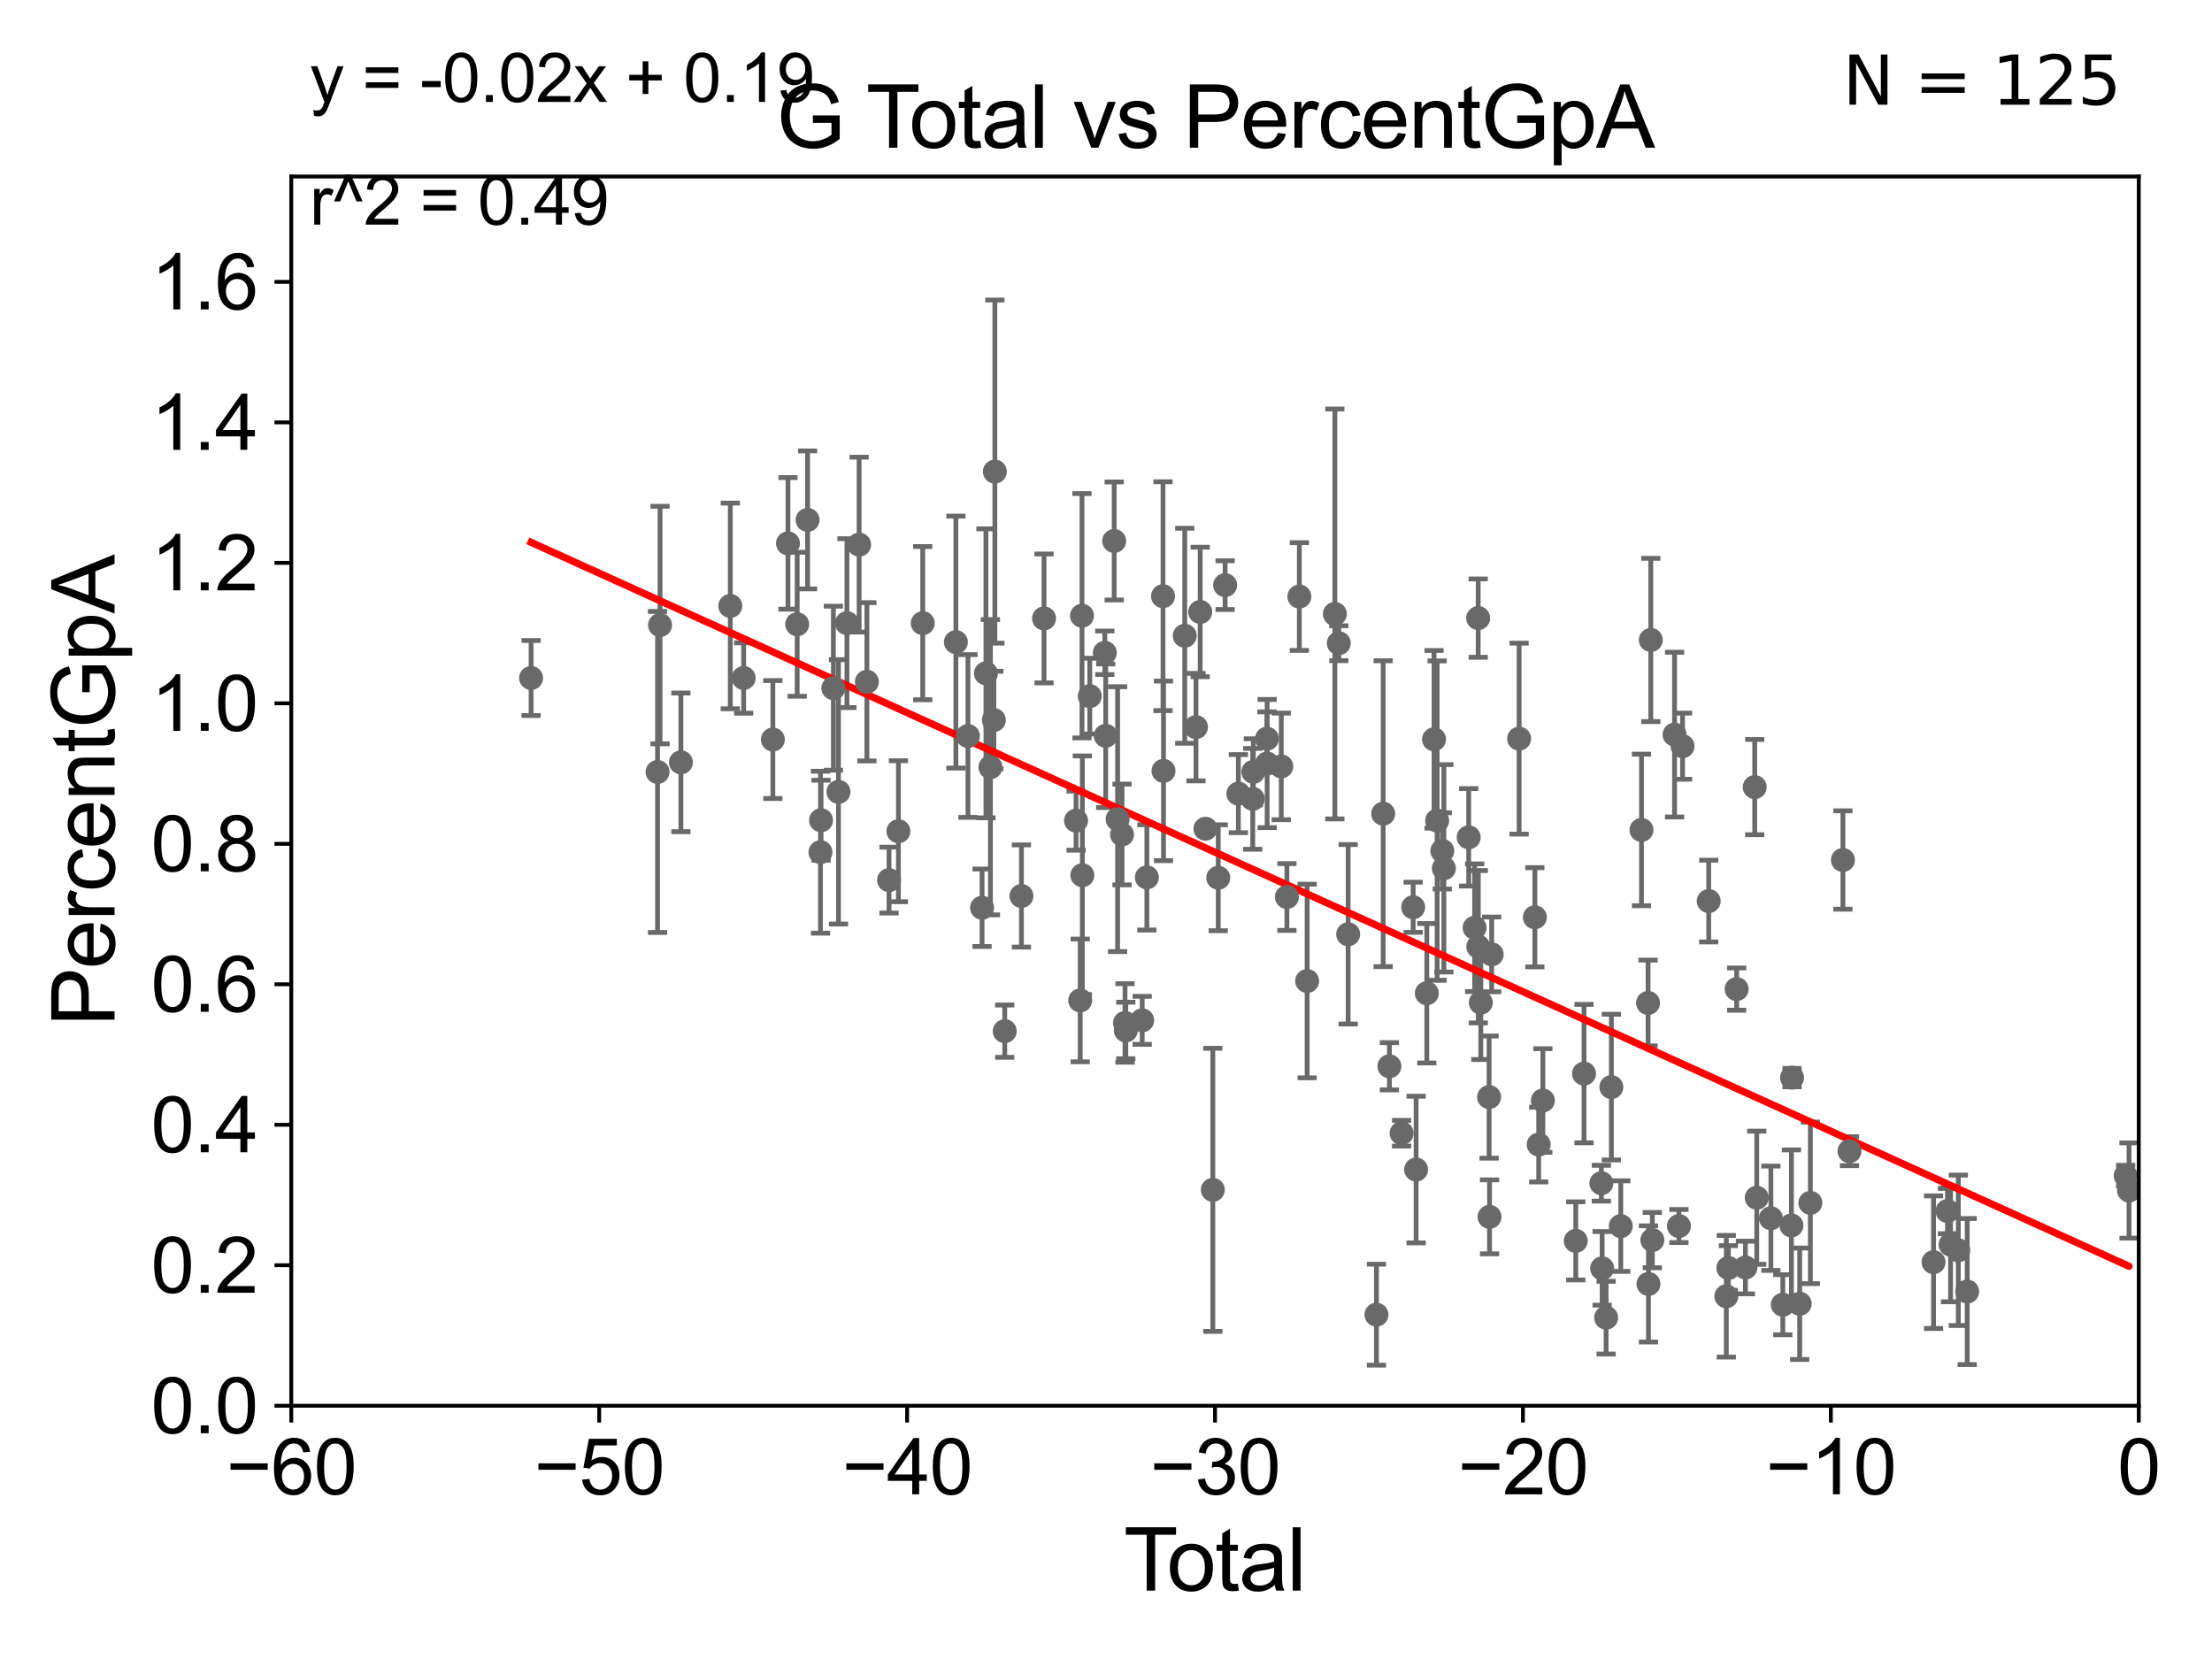 <?xml version="1.0" encoding="utf-8" standalone="no"?>
<!DOCTYPE svg PUBLIC "-//W3C//DTD SVG 1.1//EN"
  "http://www.w3.org/Graphics/SVG/1.1/DTD/svg11.dtd">
<svg xmlns:xlink="http://www.w3.org/1999/xlink" width="460.8pt" height="345.6pt" viewBox="0 0 460.8 345.6" xmlns="http://www.w3.org/2000/svg" version="1.1">
 <defs>
  <style type="text/css">*{stroke-linejoin: round; stroke-linecap: butt}</style>
 </defs>
 <g id="figure_1">
  <g id="patch_1">
   <path d="M 0 345.6 
L 460.8 345.6 
L 460.8 0 
L 0 0 
z
" style="fill: #ffffff"/>
  </g>
  <g id="axes_1">
   <g id="patch_2">
    <path d="M 60.68 292.84 
L 445.545 292.84 
L 445.545 36.775 
L 60.68 36.775 
z
" style="fill: #ffffff"/>
   </g>
   <g id="PathCollection_1">
    <defs>
     <path id="m3ddee4bf51" d="M 0 1.118 
C 0.297 1.118 0.581 1 0.791 0.791 
C 1 0.581 1.118 0.297 1.118 0 
C 1.118 -0.297 1 -0.581 0.791 -0.791 
C 0.581 -1 0.297 -1.118 0 -1.118 
C -0.297 -1.118 -0.581 -1 -0.791 -0.791 
C -1 -0.581 -1.118 -0.297 -1.118 0 
C -1.118 0.297 -1 0.581 -0.791 0.791 
C -0.581 1 -0.297 1.118 0 1.118 
z
" style="stroke: #696969"/>
    </defs>
    <g clip-path="url(#p9aa858dd25)">
     <use xlink:href="#m3ddee4bf51" x="110.639" y="141.24" style="fill: #696969; stroke: #696969"/>
     <use xlink:href="#m3ddee4bf51" x="328.261" y="258.495" style="fill: #696969; stroke: #696969"/>
     <use xlink:href="#m3ddee4bf51" x="321.407" y="229.259" style="fill: #696969; stroke: #696969"/>
     <use xlink:href="#m3ddee4bf51" x="320.54" y="238.43" style="fill: #696969; stroke: #696969"/>
     <use xlink:href="#m3ddee4bf51" x="319.74" y="191.082" style="fill: #696969; stroke: #696969"/>
     <use xlink:href="#m3ddee4bf51" x="316.459" y="153.873" style="fill: #696969; stroke: #696969"/>
     <use xlink:href="#m3ddee4bf51" x="310.747" y="198.817" style="fill: #696969; stroke: #696969"/>
     <use xlink:href="#m3ddee4bf51" x="310.298" y="253.493" style="fill: #696969; stroke: #696969"/>
     <use xlink:href="#m3ddee4bf51" x="310.207" y="228.542" style="fill: #696969; stroke: #696969"/>
     <use xlink:href="#m3ddee4bf51" x="308.482" y="208.864" style="fill: #696969; stroke: #696969"/>
     <use xlink:href="#m3ddee4bf51" x="307.958" y="197.218" style="fill: #696969; stroke: #696969"/>
     <use xlink:href="#m3ddee4bf51" x="307.932" y="128.76" style="fill: #696969; stroke: #696969"/>
     <use xlink:href="#m3ddee4bf51" x="307.194" y="193.259" style="fill: #696969; stroke: #696969"/>
     <use xlink:href="#m3ddee4bf51" x="305.958" y="174.428" style="fill: #696969; stroke: #696969"/>
     <use xlink:href="#m3ddee4bf51" x="300.786" y="180.884" style="fill: #696969; stroke: #696969"/>
     <use xlink:href="#m3ddee4bf51" x="300.457" y="177.251" style="fill: #696969; stroke: #696969"/>
     <use xlink:href="#m3ddee4bf51" x="299.383" y="170.946" style="fill: #696969; stroke: #696969"/>
     <use xlink:href="#m3ddee4bf51" x="298.737" y="154.01" style="fill: #696969; stroke: #696969"/>
     <use xlink:href="#m3ddee4bf51" x="297.23" y="206.914" style="fill: #696969; stroke: #696969"/>
     <use xlink:href="#m3ddee4bf51" x="295.001" y="243.637" style="fill: #696969; stroke: #696969"/>
     <use xlink:href="#m3ddee4bf51" x="294.387" y="188.992" style="fill: #696969; stroke: #696969"/>
     <use xlink:href="#m3ddee4bf51" x="291.981" y="236.069" style="fill: #696969; stroke: #696969"/>
     <use xlink:href="#m3ddee4bf51" x="289.437" y="222.124" style="fill: #696969; stroke: #696969"/>
     <use xlink:href="#m3ddee4bf51" x="288.141" y="169.507" style="fill: #696969; stroke: #696969"/>
     <use xlink:href="#m3ddee4bf51" x="286.742" y="273.868" style="fill: #696969; stroke: #696969"/>
     <use xlink:href="#m3ddee4bf51" x="280.847" y="194.625" style="fill: #696969; stroke: #696969"/>
     <use xlink:href="#m3ddee4bf51" x="278.895" y="133.988" style="fill: #696969; stroke: #696969"/>
     <use xlink:href="#m3ddee4bf51" x="278.077" y="127.898" style="fill: #696969; stroke: #696969"/>
     <use xlink:href="#m3ddee4bf51" x="442.816" y="244.914" style="fill: #696969; stroke: #696969"/>
     <use xlink:href="#m3ddee4bf51" x="270.68" y="124.27" style="fill: #696969; stroke: #696969"/>
     <use xlink:href="#m3ddee4bf51" x="329.981" y="223.65" style="fill: #696969; stroke: #696969"/>
     <use xlink:href="#m3ddee4bf51" x="333.597" y="246.482" style="fill: #696969; stroke: #696969"/>
     <use xlink:href="#m3ddee4bf51" x="333.756" y="264.219" style="fill: #696969; stroke: #696969"/>
     <use xlink:href="#m3ddee4bf51" x="334.584" y="274.495" style="fill: #696969; stroke: #696969"/>
     <use xlink:href="#m3ddee4bf51" x="409.807" y="269.055" style="fill: #696969; stroke: #696969"/>
     <use xlink:href="#m3ddee4bf51" x="407.952" y="260.463" style="fill: #696969; stroke: #696969"/>
     <use xlink:href="#m3ddee4bf51" x="406.341" y="259.271" style="fill: #696969; stroke: #696969"/>
     <use xlink:href="#m3ddee4bf51" x="405.697" y="252.283" style="fill: #696969; stroke: #696969"/>
     <use xlink:href="#m3ddee4bf51" x="402.792" y="262.939" style="fill: #696969; stroke: #696969"/>
     <use xlink:href="#m3ddee4bf51" x="385.283" y="239.809" style="fill: #696969; stroke: #696969"/>
     <use xlink:href="#m3ddee4bf51" x="383.915" y="179.153" style="fill: #696969; stroke: #696969"/>
     <use xlink:href="#m3ddee4bf51" x="377.131" y="250.581" style="fill: #696969; stroke: #696969"/>
     <use xlink:href="#m3ddee4bf51" x="374.911" y="271.596" style="fill: #696969; stroke: #696969"/>
     <use xlink:href="#m3ddee4bf51" x="373.32" y="224.491" style="fill: #696969; stroke: #696969"/>
     <use xlink:href="#m3ddee4bf51" x="373.19" y="255.278" style="fill: #696969; stroke: #696969"/>
     <use xlink:href="#m3ddee4bf51" x="371.39" y="271.795" style="fill: #696969; stroke: #696969"/>
     <use xlink:href="#m3ddee4bf51" x="368.911" y="253.784" style="fill: #696969; stroke: #696969"/>
     <use xlink:href="#m3ddee4bf51" x="365.963" y="249.509" style="fill: #696969; stroke: #696969"/>
     <use xlink:href="#m3ddee4bf51" x="268.087" y="186.859" style="fill: #696969; stroke: #696969"/>
     <use xlink:href="#m3ddee4bf51" x="365.541" y="163.969" style="fill: #696969; stroke: #696969"/>
     <use xlink:href="#m3ddee4bf51" x="361.778" y="206.043" style="fill: #696969; stroke: #696969"/>
     <use xlink:href="#m3ddee4bf51" x="360.052" y="264.146" style="fill: #696969; stroke: #696969"/>
     <use xlink:href="#m3ddee4bf51" x="359.623" y="270.034" style="fill: #696969; stroke: #696969"/>
     <use xlink:href="#m3ddee4bf51" x="355.958" y="187.708" style="fill: #696969; stroke: #696969"/>
     <use xlink:href="#m3ddee4bf51" x="350.507" y="155.446" style="fill: #696969; stroke: #696969"/>
     <use xlink:href="#m3ddee4bf51" x="349.754" y="255.406" style="fill: #696969; stroke: #696969"/>
     <use xlink:href="#m3ddee4bf51" x="348.844" y="153.029" style="fill: #696969; stroke: #696969"/>
     <use xlink:href="#m3ddee4bf51" x="344.211" y="258.335" style="fill: #696969; stroke: #696969"/>
     <use xlink:href="#m3ddee4bf51" x="343.894" y="133.316" style="fill: #696969; stroke: #696969"/>
     <use xlink:href="#m3ddee4bf51" x="343.405" y="267.466" style="fill: #696969; stroke: #696969"/>
     <use xlink:href="#m3ddee4bf51" x="343.324" y="208.938" style="fill: #696969; stroke: #696969"/>
     <use xlink:href="#m3ddee4bf51" x="341.952" y="172.893" style="fill: #696969; stroke: #696969"/>
     <use xlink:href="#m3ddee4bf51" x="337.638" y="255.418" style="fill: #696969; stroke: #696969"/>
     <use xlink:href="#m3ddee4bf51" x="335.678" y="226.462" style="fill: #696969; stroke: #696969"/>
     <use xlink:href="#m3ddee4bf51" x="363.603" y="264.045" style="fill: #696969; stroke: #696969"/>
     <use xlink:href="#m3ddee4bf51" x="266.915" y="159.655" style="fill: #696969; stroke: #696969"/>
     <use xlink:href="#m3ddee4bf51" x="272.301" y="204.363" style="fill: #696969; stroke: #696969"/>
     <use xlink:href="#m3ddee4bf51" x="263.927" y="153.884" style="fill: #696969; stroke: #696969"/>
     <use xlink:href="#m3ddee4bf51" x="263.969" y="159.059" style="fill: #696969; stroke: #696969"/>
     <use xlink:href="#m3ddee4bf51" x="224.162" y="170.955" style="fill: #696969; stroke: #696969"/>
     <use xlink:href="#m3ddee4bf51" x="217.491" y="128.83" style="fill: #696969; stroke: #696969"/>
     <use xlink:href="#m3ddee4bf51" x="212.782" y="186.652" style="fill: #696969; stroke: #696969"/>
     <use xlink:href="#m3ddee4bf51" x="209.306" y="214.811" style="fill: #696969; stroke: #696969"/>
     <use xlink:href="#m3ddee4bf51" x="207.249" y="98.244" style="fill: #696969; stroke: #696969"/>
     <use xlink:href="#m3ddee4bf51" x="207.04" y="150.001" style="fill: #696969; stroke: #696969"/>
     <use xlink:href="#m3ddee4bf51" x="206.325" y="159.824" style="fill: #696969; stroke: #696969"/>
     <use xlink:href="#m3ddee4bf51" x="205.391" y="140.27" style="fill: #696969; stroke: #696969"/>
     <use xlink:href="#m3ddee4bf51" x="204.582" y="189.101" style="fill: #696969; stroke: #696969"/>
     <use xlink:href="#m3ddee4bf51" x="201.641" y="153.321" style="fill: #696969; stroke: #696969"/>
     <use xlink:href="#m3ddee4bf51" x="199.128" y="133.761" style="fill: #696969; stroke: #696969"/>
     <use xlink:href="#m3ddee4bf51" x="192.225" y="129.815" style="fill: #696969; stroke: #696969"/>
     <use xlink:href="#m3ddee4bf51" x="187.158" y="173.16" style="fill: #696969; stroke: #696969"/>
     <use xlink:href="#m3ddee4bf51" x="185.201" y="183.34" style="fill: #696969; stroke: #696969"/>
     <use xlink:href="#m3ddee4bf51" x="180.592" y="142.026" style="fill: #696969; stroke: #696969"/>
     <use xlink:href="#m3ddee4bf51" x="178.97" y="113.457" style="fill: #696969; stroke: #696969"/>
     <use xlink:href="#m3ddee4bf51" x="136.978" y="160.814" style="fill: #696969; stroke: #696969"/>
     <use xlink:href="#m3ddee4bf51" x="137.5" y="130.211" style="fill: #696969; stroke: #696969"/>
     <use xlink:href="#m3ddee4bf51" x="141.847" y="158.81" style="fill: #696969; stroke: #696969"/>
     <use xlink:href="#m3ddee4bf51" x="152.132" y="126.225" style="fill: #696969; stroke: #696969"/>
     <use xlink:href="#m3ddee4bf51" x="154.919" y="141.241" style="fill: #696969; stroke: #696969"/>
     <use xlink:href="#m3ddee4bf51" x="161.001" y="154.059" style="fill: #696969; stroke: #696969"/>
     <use xlink:href="#m3ddee4bf51" x="225.026" y="208.407" style="fill: #696969; stroke: #696969"/>
     <use xlink:href="#m3ddee4bf51" x="164.15" y="113.195" style="fill: #696969; stroke: #696969"/>
     <use xlink:href="#m3ddee4bf51" x="168.235" y="108.307" style="fill: #696969; stroke: #696969"/>
     <use xlink:href="#m3ddee4bf51" x="170.923" y="177.53" style="fill: #696969; stroke: #696969"/>
     <use xlink:href="#m3ddee4bf51" x="171.041" y="170.873" style="fill: #696969; stroke: #696969"/>
     <use xlink:href="#m3ddee4bf51" x="173.61" y="143.356" style="fill: #696969; stroke: #696969"/>
     <use xlink:href="#m3ddee4bf51" x="174.669" y="164.96" style="fill: #696969; stroke: #696969"/>
     <use xlink:href="#m3ddee4bf51" x="176.432" y="129.809" style="fill: #696969; stroke: #696969"/>
     <use xlink:href="#m3ddee4bf51" x="166.065" y="130.045" style="fill: #696969; stroke: #696969"/>
     <use xlink:href="#m3ddee4bf51" x="225.4" y="128.271" style="fill: #696969; stroke: #696969"/>
     <use xlink:href="#m3ddee4bf51" x="443.518" y="248.006" style="fill: #696969; stroke: #696969"/>
     <use xlink:href="#m3ddee4bf51" x="227.023" y="145.017" style="fill: #696969; stroke: #696969"/>
     <use xlink:href="#m3ddee4bf51" x="252.654" y="247.865" style="fill: #696969; stroke: #696969"/>
     <use xlink:href="#m3ddee4bf51" x="249.147" y="151.474" style="fill: #696969; stroke: #696969"/>
     <use xlink:href="#m3ddee4bf51" x="246.805" y="132.439" style="fill: #696969; stroke: #696969"/>
     <use xlink:href="#m3ddee4bf51" x="253.783" y="182.855" style="fill: #696969; stroke: #696969"/>
     <use xlink:href="#m3ddee4bf51" x="225.474" y="182.332" style="fill: #696969; stroke: #696969"/>
     <use xlink:href="#m3ddee4bf51" x="242.379" y="160.586" style="fill: #696969; stroke: #696969"/>
     <use xlink:href="#m3ddee4bf51" x="242.276" y="124.199" style="fill: #696969; stroke: #696969"/>
     <use xlink:href="#m3ddee4bf51" x="238.914" y="182.777" style="fill: #696969; stroke: #696969"/>
     <use xlink:href="#m3ddee4bf51" x="237.94" y="212.55" style="fill: #696969; stroke: #696969"/>
     <use xlink:href="#m3ddee4bf51" x="255.218" y="121.894" style="fill: #696969; stroke: #696969"/>
     <use xlink:href="#m3ddee4bf51" x="250.021" y="127.485" style="fill: #696969; stroke: #696969"/>
     <use xlink:href="#m3ddee4bf51" x="234.524" y="214.664" style="fill: #696969; stroke: #696969"/>
     <use xlink:href="#m3ddee4bf51" x="257.977" y="165.328" style="fill: #696969; stroke: #696969"/>
     <use xlink:href="#m3ddee4bf51" x="233.739" y="173.84" style="fill: #696969; stroke: #696969"/>
     <use xlink:href="#m3ddee4bf51" x="232.819" y="170.644" style="fill: #696969; stroke: #696969"/>
     <use xlink:href="#m3ddee4bf51" x="232.107" y="112.694" style="fill: #696969; stroke: #696969"/>
     <use xlink:href="#m3ddee4bf51" x="230.338" y="153.276" style="fill: #696969; stroke: #696969"/>
     <use xlink:href="#m3ddee4bf51" x="260.969" y="166.416" style="fill: #696969; stroke: #696969"/>
     <use xlink:href="#m3ddee4bf51" x="230.153" y="135.984" style="fill: #696969; stroke: #696969"/>
     <use xlink:href="#m3ddee4bf51" x="261.098" y="160.782" style="fill: #696969; stroke: #696969"/>
     <use xlink:href="#m3ddee4bf51" x="234.363" y="213.098" style="fill: #696969; stroke: #696969"/>
     <use xlink:href="#m3ddee4bf51" x="251.12" y="172.647" style="fill: #696969; stroke: #696969"/>
    </g>
   </g>
   <g id="matplotlib.axis_1">
    <g id="xtick_1">
     <g id="line2d_1">
      <defs>
       <path id="m941a88f9b2" d="M 0 0 
L 0 3.5 
" style="stroke: #000000; stroke-width: 0.8"/>
      </defs>
      <g>
       <use xlink:href="#m941a88f9b2" x="60.68" y="292.84" style="stroke: #000000; stroke-width: 0.8"/>
      </g>
     </g>
     <g id="text_1">
      <!-- −60 -->
      <g transform="translate(47.11 311.293)scale(0.16 -0.16)">
       <defs>
        <path id="ArialMT-2212" d="M 3381 1997 
L 356 1997 
L 356 2522 
L 3381 2522 
L 3381 1997 
z
" transform="scale(0.016)"/>
        <path id="ArialMT-36" d="M 3184 3459 
L 2625 3416 
Q 2550 3747 2413 3897 
Q 2184 4138 1850 4138 
Q 1581 4138 1378 3988 
Q 1113 3794 959 3422 
Q 806 3050 800 2363 
Q 1003 2672 1297 2822 
Q 1591 2972 1913 2972 
Q 2475 2972 2870 2558 
Q 3266 2144 3266 1488 
Q 3266 1056 3080 686 
Q 2894 316 2569 119 
Q 2244 -78 1831 -78 
Q 1128 -78 684 439 
Q 241 956 241 2144 
Q 241 3472 731 4075 
Q 1159 4600 1884 4600 
Q 2425 4600 2770 4297 
Q 3116 3994 3184 3459 
z
M 888 1484 
Q 888 1194 1011 928 
Q 1134 663 1356 523 
Q 1578 384 1822 384 
Q 2178 384 2434 671 
Q 2691 959 2691 1453 
Q 2691 1928 2437 2201 
Q 2184 2475 1800 2475 
Q 1419 2475 1153 2201 
Q 888 1928 888 1484 
z
" transform="scale(0.016)"/>
        <path id="ArialMT-30" d="M 266 2259 
Q 266 3072 433 3567 
Q 600 4063 929 4331 
Q 1259 4600 1759 4600 
Q 2128 4600 2406 4451 
Q 2684 4303 2865 4023 
Q 3047 3744 3150 3342 
Q 3253 2941 3253 2259 
Q 3253 1453 3087 958 
Q 2922 463 2592 192 
Q 2263 -78 1759 -78 
Q 1097 -78 719 397 
Q 266 969 266 2259 
z
M 844 2259 
Q 844 1131 1108 757 
Q 1372 384 1759 384 
Q 2147 384 2411 759 
Q 2675 1134 2675 2259 
Q 2675 3391 2411 3762 
Q 2147 4134 1753 4134 
Q 1366 4134 1134 3806 
Q 844 3388 844 2259 
z
" transform="scale(0.016)"/>
       </defs>
       <use xlink:href="#ArialMT-2212"/>
       <use xlink:href="#ArialMT-36" x="58.398"/>
       <use xlink:href="#ArialMT-30" x="114.014"/>
      </g>
     </g>
    </g>
    <g id="xtick_2">
     <g id="line2d_2">
      <g>
       <use xlink:href="#m941a88f9b2" x="124.824" y="292.84" style="stroke: #000000; stroke-width: 0.8"/>
      </g>
     </g>
     <g id="text_2">
      <!-- −50 -->
      <g transform="translate(111.254 311.293)scale(0.16 -0.16)">
       <defs>
        <path id="ArialMT-35" d="M 266 1200 
L 856 1250 
Q 922 819 1161 601 
Q 1400 384 1738 384 
Q 2144 384 2425 690 
Q 2706 997 2706 1503 
Q 2706 1984 2436 2262 
Q 2166 2541 1728 2541 
Q 1456 2541 1237 2417 
Q 1019 2294 894 2097 
L 366 2166 
L 809 4519 
L 3088 4519 
L 3088 3981 
L 1259 3981 
L 1013 2750 
Q 1425 3038 1878 3038 
Q 2478 3038 2890 2622 
Q 3303 2206 3303 1553 
Q 3303 931 2941 478 
Q 2500 -78 1738 -78 
Q 1113 -78 717 272 
Q 322 622 266 1200 
z
" transform="scale(0.016)"/>
       </defs>
       <use xlink:href="#ArialMT-2212"/>
       <use xlink:href="#ArialMT-35" x="58.398"/>
       <use xlink:href="#ArialMT-30" x="114.014"/>
      </g>
     </g>
    </g>
    <g id="xtick_3">
     <g id="line2d_3">
      <g>
       <use xlink:href="#m941a88f9b2" x="188.968" y="292.84" style="stroke: #000000; stroke-width: 0.8"/>
      </g>
     </g>
     <g id="text_3">
      <!-- −40 -->
      <g transform="translate(175.398 311.293)scale(0.16 -0.16)">
       <defs>
        <path id="ArialMT-34" d="M 2069 0 
L 2069 1097 
L 81 1097 
L 81 1613 
L 2172 4581 
L 2631 4581 
L 2631 1613 
L 3250 1613 
L 3250 1097 
L 2631 1097 
L 2631 0 
L 2069 0 
z
M 2069 1613 
L 2069 3678 
L 634 1613 
L 2069 1613 
z
" transform="scale(0.016)"/>
       </defs>
       <use xlink:href="#ArialMT-2212"/>
       <use xlink:href="#ArialMT-34" x="58.398"/>
       <use xlink:href="#ArialMT-30" x="114.014"/>
      </g>
     </g>
    </g>
    <g id="xtick_4">
     <g id="line2d_4">
      <g>
       <use xlink:href="#m941a88f9b2" x="253.113" y="292.84" style="stroke: #000000; stroke-width: 0.8"/>
      </g>
     </g>
     <g id="text_4">
      <!-- −30 -->
      <g transform="translate(239.542 311.293)scale(0.16 -0.16)">
       <defs>
        <path id="ArialMT-33" d="M 269 1209 
L 831 1284 
Q 928 806 1161 595 
Q 1394 384 1728 384 
Q 2125 384 2398 659 
Q 2672 934 2672 1341 
Q 2672 1728 2419 1979 
Q 2166 2231 1775 2231 
Q 1616 2231 1378 2169 
L 1441 2663 
Q 1497 2656 1531 2656 
Q 1891 2656 2178 2843 
Q 2466 3031 2466 3422 
Q 2466 3731 2256 3934 
Q 2047 4138 1716 4138 
Q 1388 4138 1169 3931 
Q 950 3725 888 3313 
L 325 3413 
Q 428 3978 793 4289 
Q 1159 4600 1703 4600 
Q 2078 4600 2393 4439 
Q 2709 4278 2876 4000 
Q 3044 3722 3044 3409 
Q 3044 3113 2884 2869 
Q 2725 2625 2413 2481 
Q 2819 2388 3044 2092 
Q 3269 1797 3269 1353 
Q 3269 753 2831 336 
Q 2394 -81 1725 -81 
Q 1122 -81 723 278 
Q 325 638 269 1209 
z
" transform="scale(0.016)"/>
       </defs>
       <use xlink:href="#ArialMT-2212"/>
       <use xlink:href="#ArialMT-33" x="58.398"/>
       <use xlink:href="#ArialMT-30" x="114.014"/>
      </g>
     </g>
    </g>
    <g id="xtick_5">
     <g id="line2d_5">
      <g>
       <use xlink:href="#m941a88f9b2" x="317.257" y="292.84" style="stroke: #000000; stroke-width: 0.8"/>
      </g>
     </g>
     <g id="text_5">
      <!-- −20 -->
      <g transform="translate(303.687 311.293)scale(0.16 -0.16)">
       <defs>
        <path id="ArialMT-32" d="M 3222 541 
L 3222 0 
L 194 0 
Q 188 203 259 391 
Q 375 700 629 1000 
Q 884 1300 1366 1694 
Q 2113 2306 2375 2664 
Q 2638 3022 2638 3341 
Q 2638 3675 2398 3904 
Q 2159 4134 1775 4134 
Q 1369 4134 1125 3890 
Q 881 3647 878 3216 
L 300 3275 
Q 359 3922 746 4261 
Q 1134 4600 1788 4600 
Q 2447 4600 2831 4234 
Q 3216 3869 3216 3328 
Q 3216 3053 3103 2787 
Q 2991 2522 2730 2228 
Q 2469 1934 1863 1422 
Q 1356 997 1212 845 
Q 1069 694 975 541 
L 3222 541 
z
" transform="scale(0.016)"/>
       </defs>
       <use xlink:href="#ArialMT-2212"/>
       <use xlink:href="#ArialMT-32" x="58.398"/>
       <use xlink:href="#ArialMT-30" x="114.014"/>
      </g>
     </g>
    </g>
    <g id="xtick_6">
     <g id="line2d_6">
      <g>
       <use xlink:href="#m941a88f9b2" x="381.401" y="292.84" style="stroke: #000000; stroke-width: 0.8"/>
      </g>
     </g>
     <g id="text_6">
      <!-- −10 -->
      <g transform="translate(367.831 311.293)scale(0.16 -0.16)">
       <defs>
        <path id="ArialMT-31" d="M 2384 0 
L 1822 0 
L 1822 3584 
Q 1619 3391 1289 3197 
Q 959 3003 697 2906 
L 697 3450 
Q 1169 3672 1522 3987 
Q 1875 4303 2022 4600 
L 2384 4600 
L 2384 0 
z
" transform="scale(0.016)"/>
       </defs>
       <use xlink:href="#ArialMT-2212"/>
       <use xlink:href="#ArialMT-31" x="58.398"/>
       <use xlink:href="#ArialMT-30" x="114.014"/>
      </g>
     </g>
    </g>
    <g id="xtick_7">
     <g id="line2d_7">
      <g>
       <use xlink:href="#m941a88f9b2" x="445.545" y="292.84" style="stroke: #000000; stroke-width: 0.8"/>
      </g>
     </g>
     <g id="text_7">
      <!-- 0 -->
      <g transform="translate(441.096 311.293)scale(0.16 -0.16)">
       <use xlink:href="#ArialMT-30"/>
      </g>
     </g>
    </g>
    <g id="text_8">
     <!-- Total -->
     <g transform="translate(234.107 331.357)scale(0.18 -0.18)">
      <defs>
       <path id="ArialMT-54" d="M 1659 0 
L 1659 4041 
L 150 4041 
L 150 4581 
L 3781 4581 
L 3781 4041 
L 2266 4041 
L 2266 0 
L 1659 0 
z
" transform="scale(0.016)"/>
       <path id="ArialMT-6f" d="M 213 1659 
Q 213 2581 725 3025 
Q 1153 3394 1769 3394 
Q 2453 3394 2887 2945 
Q 3322 2497 3322 1706 
Q 3322 1066 3130 698 
Q 2938 331 2570 128 
Q 2203 -75 1769 -75 
Q 1072 -75 642 372 
Q 213 819 213 1659 
z
M 791 1659 
Q 791 1022 1069 705 
Q 1347 388 1769 388 
Q 2188 388 2466 706 
Q 2744 1025 2744 1678 
Q 2744 2294 2464 2611 
Q 2184 2928 1769 2928 
Q 1347 2928 1069 2612 
Q 791 2297 791 1659 
z
" transform="scale(0.016)"/>
       <path id="ArialMT-74" d="M 1650 503 
L 1731 6 
Q 1494 -44 1306 -44 
Q 1000 -44 831 53 
Q 663 150 594 308 
Q 525 466 525 972 
L 525 2881 
L 113 2881 
L 113 3319 
L 525 3319 
L 525 4141 
L 1084 4478 
L 1084 3319 
L 1650 3319 
L 1650 2881 
L 1084 2881 
L 1084 941 
Q 1084 700 1114 631 
Q 1144 563 1211 522 
Q 1278 481 1403 481 
Q 1497 481 1650 503 
z
" transform="scale(0.016)"/>
       <path id="ArialMT-61" d="M 2588 409 
Q 2275 144 1986 34 
Q 1697 -75 1366 -75 
Q 819 -75 525 192 
Q 231 459 231 875 
Q 231 1119 342 1320 
Q 453 1522 633 1644 
Q 813 1766 1038 1828 
Q 1203 1872 1538 1913 
Q 2219 1994 2541 2106 
Q 2544 2222 2544 2253 
Q 2544 2597 2384 2738 
Q 2169 2928 1744 2928 
Q 1347 2928 1158 2789 
Q 969 2650 878 2297 
L 328 2372 
Q 403 2725 575 2942 
Q 747 3159 1072 3276 
Q 1397 3394 1825 3394 
Q 2250 3394 2515 3294 
Q 2781 3194 2906 3042 
Q 3031 2891 3081 2659 
Q 3109 2516 3109 2141 
L 3109 1391 
Q 3109 606 3145 398 
Q 3181 191 3288 0 
L 2700 0 
Q 2613 175 2588 409 
z
M 2541 1666 
Q 2234 1541 1622 1453 
Q 1275 1403 1131 1340 
Q 988 1278 909 1158 
Q 831 1038 831 891 
Q 831 666 1001 516 
Q 1172 366 1500 366 
Q 1825 366 2078 508 
Q 2331 650 2450 897 
Q 2541 1088 2541 1459 
L 2541 1666 
z
" transform="scale(0.016)"/>
       <path id="ArialMT-6c" d="M 409 0 
L 409 4581 
L 972 4581 
L 972 0 
L 409 0 
z
" transform="scale(0.016)"/>
      </defs>
      <use xlink:href="#ArialMT-54"/>
      <use xlink:href="#ArialMT-6f" x="49.959"/>
      <use xlink:href="#ArialMT-74" x="105.574"/>
      <use xlink:href="#ArialMT-61" x="133.357"/>
      <use xlink:href="#ArialMT-6c" x="188.973"/>
     </g>
    </g>
   </g>
   <g id="matplotlib.axis_2">
    <g id="ytick_1">
     <g id="line2d_8">
      <defs>
       <path id="md92f992785" d="M 0 0 
L -3.5 0 
" style="stroke: #000000; stroke-width: 0.8"/>
      </defs>
      <g>
       <use xlink:href="#md92f992785" x="60.68" y="292.84" style="stroke: #000000; stroke-width: 0.8"/>
      </g>
     </g>
     <g id="text_9">
      <!-- 0.0 -->
      <g transform="translate(31.44 298.566)scale(0.16 -0.16)">
       <defs>
        <path id="ArialMT-2e" d="M 581 0 
L 581 641 
L 1222 641 
L 1222 0 
L 581 0 
z
" transform="scale(0.016)"/>
       </defs>
       <use xlink:href="#ArialMT-30"/>
       <use xlink:href="#ArialMT-2e" x="55.615"/>
       <use xlink:href="#ArialMT-30" x="83.398"/>
      </g>
     </g>
    </g>
    <g id="ytick_2">
     <g id="line2d_9">
      <g>
       <use xlink:href="#md92f992785" x="60.68" y="263.575" style="stroke: #000000; stroke-width: 0.8"/>
      </g>
     </g>
     <g id="text_10">
      <!-- 0.2 -->
      <g transform="translate(31.44 269.302)scale(0.16 -0.16)">
       <use xlink:href="#ArialMT-30"/>
       <use xlink:href="#ArialMT-2e" x="55.615"/>
       <use xlink:href="#ArialMT-32" x="83.398"/>
      </g>
     </g>
    </g>
    <g id="ytick_3">
     <g id="line2d_10">
      <g>
       <use xlink:href="#md92f992785" x="60.68" y="234.311" style="stroke: #000000; stroke-width: 0.8"/>
      </g>
     </g>
     <g id="text_11">
      <!-- 0.4 -->
      <g transform="translate(31.44 240.037)scale(0.16 -0.16)">
       <use xlink:href="#ArialMT-30"/>
       <use xlink:href="#ArialMT-2e" x="55.615"/>
       <use xlink:href="#ArialMT-34" x="83.398"/>
      </g>
     </g>
    </g>
    <g id="ytick_4">
     <g id="line2d_11">
      <g>
       <use xlink:href="#md92f992785" x="60.68" y="205.046" style="stroke: #000000; stroke-width: 0.8"/>
      </g>
     </g>
     <g id="text_12">
      <!-- 0.6 -->
      <g transform="translate(31.44 210.772)scale(0.16 -0.16)">
       <use xlink:href="#ArialMT-30"/>
       <use xlink:href="#ArialMT-2e" x="55.615"/>
       <use xlink:href="#ArialMT-36" x="83.398"/>
      </g>
     </g>
    </g>
    <g id="ytick_5">
     <g id="line2d_12">
      <g>
       <use xlink:href="#md92f992785" x="60.68" y="175.782" style="stroke: #000000; stroke-width: 0.8"/>
      </g>
     </g>
     <g id="text_13">
      <!-- 0.8 -->
      <g transform="translate(31.44 181.508)scale(0.16 -0.16)">
       <defs>
        <path id="ArialMT-38" d="M 1131 2484 
Q 781 2613 612 2850 
Q 444 3088 444 3419 
Q 444 3919 803 4259 
Q 1163 4600 1759 4600 
Q 2359 4600 2725 4251 
Q 3091 3903 3091 3403 
Q 3091 3084 2923 2848 
Q 2756 2613 2416 2484 
Q 2838 2347 3058 2040 
Q 3278 1734 3278 1309 
Q 3278 722 2862 322 
Q 2447 -78 1769 -78 
Q 1091 -78 675 323 
Q 259 725 259 1325 
Q 259 1772 486 2073 
Q 713 2375 1131 2484 
z
M 1019 3438 
Q 1019 3113 1228 2906 
Q 1438 2700 1772 2700 
Q 2097 2700 2305 2904 
Q 2513 3109 2513 3406 
Q 2513 3716 2298 3927 
Q 2084 4138 1766 4138 
Q 1444 4138 1231 3931 
Q 1019 3725 1019 3438 
z
M 838 1322 
Q 838 1081 952 856 
Q 1066 631 1291 507 
Q 1516 384 1775 384 
Q 2178 384 2440 643 
Q 2703 903 2703 1303 
Q 2703 1709 2433 1975 
Q 2163 2241 1756 2241 
Q 1359 2241 1098 1978 
Q 838 1716 838 1322 
z
" transform="scale(0.016)"/>
       </defs>
       <use xlink:href="#ArialMT-30"/>
       <use xlink:href="#ArialMT-2e" x="55.615"/>
       <use xlink:href="#ArialMT-38" x="83.398"/>
      </g>
     </g>
    </g>
    <g id="ytick_6">
     <g id="line2d_13">
      <g>
       <use xlink:href="#md92f992785" x="60.68" y="146.517" style="stroke: #000000; stroke-width: 0.8"/>
      </g>
     </g>
     <g id="text_14">
      <!-- 1.0 -->
      <g transform="translate(31.44 152.243)scale(0.16 -0.16)">
       <use xlink:href="#ArialMT-31"/>
       <use xlink:href="#ArialMT-2e" x="55.615"/>
       <use xlink:href="#ArialMT-30" x="83.398"/>
      </g>
     </g>
    </g>
    <g id="ytick_7">
     <g id="line2d_14">
      <g>
       <use xlink:href="#md92f992785" x="60.68" y="117.252" style="stroke: #000000; stroke-width: 0.8"/>
      </g>
     </g>
     <g id="text_15">
      <!-- 1.2 -->
      <g transform="translate(31.44 122.979)scale(0.16 -0.16)">
       <use xlink:href="#ArialMT-31"/>
       <use xlink:href="#ArialMT-2e" x="55.615"/>
       <use xlink:href="#ArialMT-32" x="83.398"/>
      </g>
     </g>
    </g>
    <g id="ytick_8">
     <g id="line2d_15">
      <g>
       <use xlink:href="#md92f992785" x="60.68" y="87.988" style="stroke: #000000; stroke-width: 0.8"/>
      </g>
     </g>
     <g id="text_16">
      <!-- 1.4 -->
      <g transform="translate(31.44 93.714)scale(0.16 -0.16)">
       <use xlink:href="#ArialMT-31"/>
       <use xlink:href="#ArialMT-2e" x="55.615"/>
       <use xlink:href="#ArialMT-34" x="83.398"/>
      </g>
     </g>
    </g>
    <g id="ytick_9">
     <g id="line2d_16">
      <g>
       <use xlink:href="#md92f992785" x="60.68" y="58.723" style="stroke: #000000; stroke-width: 0.8"/>
      </g>
     </g>
     <g id="text_17">
      <!-- 1.6 -->
      <g transform="translate(31.44 64.45)scale(0.16 -0.16)">
       <use xlink:href="#ArialMT-31"/>
       <use xlink:href="#ArialMT-2e" x="55.615"/>
       <use xlink:href="#ArialMT-36" x="83.398"/>
      </g>
     </g>
    </g>
    <g id="text_18">
     <!-- PercentGpA -->
     <g transform="translate(23.863 213.831)rotate(-90)scale(0.18 -0.18)">
      <defs>
       <path id="ArialMT-50" d="M 494 0 
L 494 4581 
L 2222 4581 
Q 2678 4581 2919 4538 
Q 3256 4481 3484 4323 
Q 3713 4166 3852 3881 
Q 3991 3597 3991 3256 
Q 3991 2672 3619 2267 
Q 3247 1863 2275 1863 
L 1100 1863 
L 1100 0 
L 494 0 
z
M 1100 2403 
L 2284 2403 
Q 2872 2403 3119 2622 
Q 3366 2841 3366 3238 
Q 3366 3525 3220 3729 
Q 3075 3934 2838 4000 
Q 2684 4041 2272 4041 
L 1100 4041 
L 1100 2403 
z
" transform="scale(0.016)"/>
       <path id="ArialMT-65" d="M 2694 1069 
L 3275 997 
Q 3138 488 2766 206 
Q 2394 -75 1816 -75 
Q 1088 -75 661 373 
Q 234 822 234 1631 
Q 234 2469 665 2931 
Q 1097 3394 1784 3394 
Q 2450 3394 2872 2941 
Q 3294 2488 3294 1666 
Q 3294 1616 3291 1516 
L 816 1516 
Q 847 969 1125 678 
Q 1403 388 1819 388 
Q 2128 388 2347 550 
Q 2566 713 2694 1069 
z
M 847 1978 
L 2700 1978 
Q 2663 2397 2488 2606 
Q 2219 2931 1791 2931 
Q 1403 2931 1139 2672 
Q 875 2413 847 1978 
z
" transform="scale(0.016)"/>
       <path id="ArialMT-72" d="M 416 0 
L 416 3319 
L 922 3319 
L 922 2816 
Q 1116 3169 1280 3281 
Q 1444 3394 1641 3394 
Q 1925 3394 2219 3213 
L 2025 2691 
Q 1819 2813 1613 2813 
Q 1428 2813 1281 2702 
Q 1134 2591 1072 2394 
Q 978 2094 978 1738 
L 978 0 
L 416 0 
z
" transform="scale(0.016)"/>
       <path id="ArialMT-63" d="M 2588 1216 
L 3141 1144 
Q 3050 572 2676 248 
Q 2303 -75 1759 -75 
Q 1078 -75 664 370 
Q 250 816 250 1647 
Q 250 2184 428 2587 
Q 606 2991 970 3192 
Q 1334 3394 1763 3394 
Q 2303 3394 2647 3120 
Q 2991 2847 3088 2344 
L 2541 2259 
Q 2463 2594 2264 2762 
Q 2066 2931 1784 2931 
Q 1359 2931 1093 2626 
Q 828 2322 828 1663 
Q 828 994 1084 691 
Q 1341 388 1753 388 
Q 2084 388 2306 591 
Q 2528 794 2588 1216 
z
" transform="scale(0.016)"/>
       <path id="ArialMT-6e" d="M 422 0 
L 422 3319 
L 928 3319 
L 928 2847 
Q 1294 3394 1984 3394 
Q 2284 3394 2536 3286 
Q 2788 3178 2913 3003 
Q 3038 2828 3088 2588 
Q 3119 2431 3119 2041 
L 3119 0 
L 2556 0 
L 2556 2019 
Q 2556 2363 2490 2533 
Q 2425 2703 2258 2804 
Q 2091 2906 1866 2906 
Q 1506 2906 1245 2678 
Q 984 2450 984 1813 
L 984 0 
L 422 0 
z
" transform="scale(0.016)"/>
       <path id="ArialMT-47" d="M 2638 1797 
L 2638 2334 
L 4578 2338 
L 4578 638 
Q 4131 281 3656 101 
Q 3181 -78 2681 -78 
Q 2006 -78 1454 211 
Q 903 500 622 1047 
Q 341 1594 341 2269 
Q 341 2938 620 3517 
Q 900 4097 1425 4378 
Q 1950 4659 2634 4659 
Q 3131 4659 3532 4498 
Q 3934 4338 4162 4050 
Q 4391 3763 4509 3300 
L 3963 3150 
Q 3859 3500 3706 3700 
Q 3553 3900 3268 4020 
Q 2984 4141 2638 4141 
Q 2222 4141 1919 4014 
Q 1616 3888 1430 3681 
Q 1244 3475 1141 3228 
Q 966 2803 966 2306 
Q 966 1694 1177 1281 
Q 1388 869 1791 669 
Q 2194 469 2647 469 
Q 3041 469 3416 620 
Q 3791 772 3984 944 
L 3984 1797 
L 2638 1797 
z
" transform="scale(0.016)"/>
       <path id="ArialMT-70" d="M 422 -1272 
L 422 3319 
L 934 3319 
L 934 2888 
Q 1116 3141 1344 3267 
Q 1572 3394 1897 3394 
Q 2322 3394 2647 3175 
Q 2972 2956 3137 2557 
Q 3303 2159 3303 1684 
Q 3303 1175 3120 767 
Q 2938 359 2589 142 
Q 2241 -75 1856 -75 
Q 1575 -75 1351 44 
Q 1128 163 984 344 
L 984 -1272 
L 422 -1272 
z
M 931 1641 
Q 931 1000 1190 694 
Q 1450 388 1819 388 
Q 2194 388 2461 705 
Q 2728 1022 2728 1688 
Q 2728 2322 2467 2637 
Q 2206 2953 1844 2953 
Q 1484 2953 1207 2617 
Q 931 2281 931 1641 
z
" transform="scale(0.016)"/>
       <path id="ArialMT-41" d="M -9 0 
L 1750 4581 
L 2403 4581 
L 4278 0 
L 3588 0 
L 3053 1388 
L 1138 1388 
L 634 0 
L -9 0 
z
M 1313 1881 
L 2866 1881 
L 2388 3150 
Q 2169 3728 2063 4100 
Q 1975 3659 1816 3225 
L 1313 1881 
z
" transform="scale(0.016)"/>
      </defs>
      <use xlink:href="#ArialMT-50"/>
      <use xlink:href="#ArialMT-65" x="66.699"/>
      <use xlink:href="#ArialMT-72" x="122.314"/>
      <use xlink:href="#ArialMT-63" x="155.615"/>
      <use xlink:href="#ArialMT-65" x="205.615"/>
      <use xlink:href="#ArialMT-6e" x="261.23"/>
      <use xlink:href="#ArialMT-74" x="316.846"/>
      <use xlink:href="#ArialMT-47" x="344.629"/>
      <use xlink:href="#ArialMT-70" x="422.412"/>
      <use xlink:href="#ArialMT-41" x="478.027"/>
     </g>
    </g>
   </g>
   <g id="LineCollection_1">
    <path d="M 110.639 149.056 
L 110.639 133.425 
" clip-path="url(#p9aa858dd25)" style="fill: none; stroke: #696969"/>
    <path d="M 328.261 266.629 
L 328.261 250.361 
" clip-path="url(#p9aa858dd25)" style="fill: none; stroke: #696969"/>
    <path d="M 321.407 240.051 
L 321.407 218.466 
" clip-path="url(#p9aa858dd25)" style="fill: none; stroke: #696969"/>
    <path d="M 320.54 246.215 
L 320.54 230.645 
" clip-path="url(#p9aa858dd25)" style="fill: none; stroke: #696969"/>
    <path d="M 319.74 201.42 
L 319.74 180.744 
" clip-path="url(#p9aa858dd25)" style="fill: none; stroke: #696969"/>
    <path d="M 316.459 173.761 
L 316.459 133.985 
" clip-path="url(#p9aa858dd25)" style="fill: none; stroke: #696969"/>
    <path d="M 310.747 206.602 
L 310.747 191.033 
" clip-path="url(#p9aa858dd25)" style="fill: none; stroke: #696969"/>
    <path d="M 310.298 261.195 
L 310.298 245.791 
" clip-path="url(#p9aa858dd25)" style="fill: none; stroke: #696969"/>
    <path d="M 310.207 241.265 
L 310.207 215.819 
" clip-path="url(#p9aa858dd25)" style="fill: none; stroke: #696969"/>
    <path d="M 308.482 220.718 
L 308.482 197.009 
" clip-path="url(#p9aa858dd25)" style="fill: none; stroke: #696969"/>
    <path d="M 307.958 213.092 
L 307.958 181.345 
" clip-path="url(#p9aa858dd25)" style="fill: none; stroke: #696969"/>
    <path d="M 307.932 136.924 
L 307.932 120.597 
" clip-path="url(#p9aa858dd25)" style="fill: none; stroke: #696969"/>
    <path d="M 307.194 206.555 
L 307.194 179.962 
" clip-path="url(#p9aa858dd25)" style="fill: none; stroke: #696969"/>
    <path d="M 305.958 184.578 
L 305.958 164.278 
" clip-path="url(#p9aa858dd25)" style="fill: none; stroke: #696969"/>
    <path d="M 300.786 202.485 
L 300.786 159.282 
" clip-path="url(#p9aa858dd25)" style="fill: none; stroke: #696969"/>
    <path d="M 300.457 185.195 
L 300.457 169.307 
" clip-path="url(#p9aa858dd25)" style="fill: none; stroke: #696969"/>
    <path d="M 299.383 204.216 
L 299.383 137.675 
" clip-path="url(#p9aa858dd25)" style="fill: none; stroke: #696969"/>
    <path d="M 298.737 172.515 
L 298.737 135.504 
" clip-path="url(#p9aa858dd25)" style="fill: none; stroke: #696969"/>
    <path d="M 297.23 221.434 
L 297.23 192.394 
" clip-path="url(#p9aa858dd25)" style="fill: none; stroke: #696969"/>
    <path d="M 295.001 258.912 
L 295.001 228.361 
" clip-path="url(#p9aa858dd25)" style="fill: none; stroke: #696969"/>
    <path d="M 294.387 194.214 
L 294.387 183.77 
" clip-path="url(#p9aa858dd25)" style="fill: none; stroke: #696969"/>
    <path d="M 291.981 238.748 
L 291.981 233.39 
" clip-path="url(#p9aa858dd25)" style="fill: none; stroke: #696969"/>
    <path d="M 289.437 227.046 
L 289.437 217.201 
" clip-path="url(#p9aa858dd25)" style="fill: none; stroke: #696969"/>
    <path d="M 288.141 201.362 
L 288.141 137.652 
" clip-path="url(#p9aa858dd25)" style="fill: none; stroke: #696969"/>
    <path d="M 286.742 284.388 
L 286.742 263.347 
" clip-path="url(#p9aa858dd25)" style="fill: none; stroke: #696969"/>
    <path d="M 280.847 213.318 
L 280.847 175.933 
" clip-path="url(#p9aa858dd25)" style="fill: none; stroke: #696969"/>
    <path d="M 278.895 137.624 
L 278.895 130.353 
" clip-path="url(#p9aa858dd25)" style="fill: none; stroke: #696969"/>
    <path d="M 278.077 170.595 
L 278.077 85.201 
" clip-path="url(#p9aa858dd25)" style="fill: none; stroke: #696969"/>
    <path d="M 442.816 247.073 
L 442.816 242.756 
" clip-path="url(#p9aa858dd25)" style="fill: none; stroke: #696969"/>
    <path d="M 270.68 135.492 
L 270.68 113.048 
" clip-path="url(#p9aa858dd25)" style="fill: none; stroke: #696969"/>
    <path d="M 329.981 238.066 
L 329.981 209.234 
" clip-path="url(#p9aa858dd25)" style="fill: none; stroke: #696969"/>
    <path d="M 333.597 250.215 
L 333.597 242.748 
" clip-path="url(#p9aa858dd25)" style="fill: none; stroke: #696969"/>
    <path d="M 333.756 271.889 
L 333.756 256.548 
" clip-path="url(#p9aa858dd25)" style="fill: none; stroke: #696969"/>
    <path d="M 334.584 282.07 
L 334.584 266.919 
" clip-path="url(#p9aa858dd25)" style="fill: none; stroke: #696969"/>
    <path d="M 409.807 284.266 
L 409.807 253.845 
" clip-path="url(#p9aa858dd25)" style="fill: none; stroke: #696969"/>
    <path d="M 407.952 276.132 
L 407.952 244.794 
" clip-path="url(#p9aa858dd25)" style="fill: none; stroke: #696969"/>
    <path d="M 406.341 271.182 
L 406.341 247.36 
" clip-path="url(#p9aa858dd25)" style="fill: none; stroke: #696969"/>
    <path d="M 405.697 257 
L 405.697 247.566 
" clip-path="url(#p9aa858dd25)" style="fill: none; stroke: #696969"/>
    <path d="M 402.792 276.751 
L 402.792 249.126 
" clip-path="url(#p9aa858dd25)" style="fill: none; stroke: #696969"/>
    <path d="M 385.283 242.825 
L 385.283 236.793 
" clip-path="url(#p9aa858dd25)" style="fill: none; stroke: #696969"/>
    <path d="M 383.915 189.393 
L 383.915 168.912 
" clip-path="url(#p9aa858dd25)" style="fill: none; stroke: #696969"/>
    <path d="M 377.131 267.408 
L 377.131 233.754 
" clip-path="url(#p9aa858dd25)" style="fill: none; stroke: #696969"/>
    <path d="M 374.911 283.204 
L 374.911 259.989 
" clip-path="url(#p9aa858dd25)" style="fill: none; stroke: #696969"/>
    <path d="M 373.32 226.412 
L 373.32 222.569 
" clip-path="url(#p9aa858dd25)" style="fill: none; stroke: #696969"/>
    <path d="M 373.19 271.005 
L 373.19 239.552 
" clip-path="url(#p9aa858dd25)" style="fill: none; stroke: #696969"/>
    <path d="M 371.39 278.056 
L 371.39 265.534 
" clip-path="url(#p9aa858dd25)" style="fill: none; stroke: #696969"/>
    <path d="M 368.911 264.653 
L 368.911 242.914 
" clip-path="url(#p9aa858dd25)" style="fill: none; stroke: #696969"/>
    <path d="M 365.963 263.382 
L 365.963 235.636 
" clip-path="url(#p9aa858dd25)" style="fill: none; stroke: #696969"/>
    <path d="M 268.087 193.819 
L 268.087 179.899 
" clip-path="url(#p9aa858dd25)" style="fill: none; stroke: #696969"/>
    <path d="M 365.541 173.889 
L 365.541 154.049 
" clip-path="url(#p9aa858dd25)" style="fill: none; stroke: #696969"/>
    <path d="M 361.778 210.445 
L 361.778 201.642 
" clip-path="url(#p9aa858dd25)" style="fill: none; stroke: #696969"/>
    <path d="M 360.052 268.803 
L 360.052 259.488 
" clip-path="url(#p9aa858dd25)" style="fill: none; stroke: #696969"/>
    <path d="M 359.623 282.705 
L 359.623 257.362 
" clip-path="url(#p9aa858dd25)" style="fill: none; stroke: #696969"/>
    <path d="M 355.958 196.225 
L 355.958 179.191 
" clip-path="url(#p9aa858dd25)" style="fill: none; stroke: #696969"/>
    <path d="M 350.507 162.332 
L 350.507 148.56 
" clip-path="url(#p9aa858dd25)" style="fill: none; stroke: #696969"/>
    <path d="M 349.754 258.849 
L 349.754 251.962 
" clip-path="url(#p9aa858dd25)" style="fill: none; stroke: #696969"/>
    <path d="M 348.844 170.188 
L 348.844 135.87 
" clip-path="url(#p9aa858dd25)" style="fill: none; stroke: #696969"/>
    <path d="M 344.211 264.093 
L 344.211 252.577 
" clip-path="url(#p9aa858dd25)" style="fill: none; stroke: #696969"/>
    <path d="M 343.894 150.319 
L 343.894 116.313 
" clip-path="url(#p9aa858dd25)" style="fill: none; stroke: #696969"/>
    <path d="M 343.405 279.568 
L 343.405 255.365 
" clip-path="url(#p9aa858dd25)" style="fill: none; stroke: #696969"/>
    <path d="M 343.324 217.872 
L 343.324 200.004 
" clip-path="url(#p9aa858dd25)" style="fill: none; stroke: #696969"/>
    <path d="M 341.952 188.684 
L 341.952 157.102 
" clip-path="url(#p9aa858dd25)" style="fill: none; stroke: #696969"/>
    <path d="M 337.638 264.856 
L 337.638 245.979 
" clip-path="url(#p9aa858dd25)" style="fill: none; stroke: #696969"/>
    <path d="M 335.678 241.637 
L 335.678 211.286 
" clip-path="url(#p9aa858dd25)" style="fill: none; stroke: #696969"/>
    <path d="M 363.603 269.528 
L 363.603 258.562 
" clip-path="url(#p9aa858dd25)" style="fill: none; stroke: #696969"/>
    <path d="M 266.915 170.762 
L 266.915 148.549 
" clip-path="url(#p9aa858dd25)" style="fill: none; stroke: #696969"/>
    <path d="M 272.301 224.535 
L 272.301 184.191 
" clip-path="url(#p9aa858dd25)" style="fill: none; stroke: #696969"/>
    <path d="M 263.927 159.478 
L 263.927 148.29 
" clip-path="url(#p9aa858dd25)" style="fill: none; stroke: #696969"/>
    <path d="M 263.969 172.405 
L 263.969 145.712 
" clip-path="url(#p9aa858dd25)" style="fill: none; stroke: #696969"/>
    <path d="M 224.162 177.108 
L 224.162 164.801 
" clip-path="url(#p9aa858dd25)" style="fill: none; stroke: #696969"/>
    <path d="M 217.491 142.256 
L 217.491 115.404 
" clip-path="url(#p9aa858dd25)" style="fill: none; stroke: #696969"/>
    <path d="M 212.782 197.295 
L 212.782 176.008 
" clip-path="url(#p9aa858dd25)" style="fill: none; stroke: #696969"/>
    <path d="M 209.306 220.259 
L 209.306 209.363 
" clip-path="url(#p9aa858dd25)" style="fill: none; stroke: #696969"/>
    <path d="M 207.249 133.986 
L 207.249 62.503 
" clip-path="url(#p9aa858dd25)" style="fill: none; stroke: #696969"/>
    <path d="M 207.04 160.164 
L 207.04 139.838 
" clip-path="url(#p9aa858dd25)" style="fill: none; stroke: #696969"/>
    <path d="M 206.325 190.579 
L 206.325 129.068 
" clip-path="url(#p9aa858dd25)" style="fill: none; stroke: #696969"/>
    <path d="M 205.391 170.369 
L 205.391 110.171 
" clip-path="url(#p9aa858dd25)" style="fill: none; stroke: #696969"/>
    <path d="M 204.582 197.169 
L 204.582 181.032 
" clip-path="url(#p9aa858dd25)" style="fill: none; stroke: #696969"/>
    <path d="M 201.641 170.269 
L 201.641 136.372 
" clip-path="url(#p9aa858dd25)" style="fill: none; stroke: #696969"/>
    <path d="M 199.128 160.002 
L 199.128 107.521 
" clip-path="url(#p9aa858dd25)" style="fill: none; stroke: #696969"/>
    <path d="M 192.225 145.774 
L 192.225 113.856 
" clip-path="url(#p9aa858dd25)" style="fill: none; stroke: #696969"/>
    <path d="M 187.158 187.848 
L 187.158 158.473 
" clip-path="url(#p9aa858dd25)" style="fill: none; stroke: #696969"/>
    <path d="M 185.201 190.204 
L 185.201 176.476 
" clip-path="url(#p9aa858dd25)" style="fill: none; stroke: #696969"/>
    <path d="M 180.592 158.513 
L 180.592 125.539 
" clip-path="url(#p9aa858dd25)" style="fill: none; stroke: #696969"/>
    <path d="M 178.97 131.674 
L 178.97 95.24 
" clip-path="url(#p9aa858dd25)" style="fill: none; stroke: #696969"/>
    <path d="M 136.978 194.248 
L 136.978 127.379 
" clip-path="url(#p9aa858dd25)" style="fill: none; stroke: #696969"/>
    <path d="M 137.5 154.95 
L 137.5 105.473 
" clip-path="url(#p9aa858dd25)" style="fill: none; stroke: #696969"/>
    <path d="M 141.847 173.248 
L 141.847 144.373 
" clip-path="url(#p9aa858dd25)" style="fill: none; stroke: #696969"/>
    <path d="M 152.132 147.644 
L 152.132 104.806 
" clip-path="url(#p9aa858dd25)" style="fill: none; stroke: #696969"/>
    <path d="M 154.919 148.57 
L 154.919 133.913 
" clip-path="url(#p9aa858dd25)" style="fill: none; stroke: #696969"/>
    <path d="M 161.001 166.344 
L 161.001 141.774 
" clip-path="url(#p9aa858dd25)" style="fill: none; stroke: #696969"/>
    <path d="M 225.026 221.193 
L 225.026 195.622 
" clip-path="url(#p9aa858dd25)" style="fill: none; stroke: #696969"/>
    <path d="M 164.15 126.9 
L 164.15 99.49 
" clip-path="url(#p9aa858dd25)" style="fill: none; stroke: #696969"/>
    <path d="M 168.235 122.681 
L 168.235 93.933 
" clip-path="url(#p9aa858dd25)" style="fill: none; stroke: #696969"/>
    <path d="M 170.923 194.397 
L 170.923 160.662 
" clip-path="url(#p9aa858dd25)" style="fill: none; stroke: #696969"/>
    <path d="M 171.041 179.204 
L 171.041 162.542 
" clip-path="url(#p9aa858dd25)" style="fill: none; stroke: #696969"/>
    <path d="M 173.61 160.438 
L 173.61 126.274 
" clip-path="url(#p9aa858dd25)" style="fill: none; stroke: #696969"/>
    <path d="M 174.669 192.492 
L 174.669 137.428 
" clip-path="url(#p9aa858dd25)" style="fill: none; stroke: #696969"/>
    <path d="M 176.432 147.398 
L 176.432 112.22 
" clip-path="url(#p9aa858dd25)" style="fill: none; stroke: #696969"/>
    <path d="M 166.065 145.04 
L 166.065 115.05 
" clip-path="url(#p9aa858dd25)" style="fill: none; stroke: #696969"/>
    <path d="M 225.4 153.721 
L 225.4 102.821 
" clip-path="url(#p9aa858dd25)" style="fill: none; stroke: #696969"/>
    <path d="M 443.518 257.928 
L 443.518 238.085 
" clip-path="url(#p9aa858dd25)" style="fill: none; stroke: #696969"/>
    <path d="M 227.023 152.909 
L 227.023 137.124 
" clip-path="url(#p9aa858dd25)" style="fill: none; stroke: #696969"/>
    <path d="M 252.654 277.353 
L 252.654 218.376 
" clip-path="url(#p9aa858dd25)" style="fill: none; stroke: #696969"/>
    <path d="M 249.147 162.668 
L 249.147 140.279 
" clip-path="url(#p9aa858dd25)" style="fill: none; stroke: #696969"/>
    <path d="M 246.805 154.832 
L 246.805 110.045 
" clip-path="url(#p9aa858dd25)" style="fill: none; stroke: #696969"/>
    <path d="M 253.783 193.889 
L 253.783 171.821 
" clip-path="url(#p9aa858dd25)" style="fill: none; stroke: #696969"/>
    <path d="M 225.474 207.184 
L 225.474 157.479 
" clip-path="url(#p9aa858dd25)" style="fill: none; stroke: #696969"/>
    <path d="M 242.379 179.29 
L 242.379 141.882 
" clip-path="url(#p9aa858dd25)" style="fill: none; stroke: #696969"/>
    <path d="M 242.276 148.034 
L 242.276 100.364 
" clip-path="url(#p9aa858dd25)" style="fill: none; stroke: #696969"/>
    <path d="M 238.914 193.745 
L 238.914 171.809 
" clip-path="url(#p9aa858dd25)" style="fill: none; stroke: #696969"/>
    <path d="M 237.94 217.551 
L 237.94 207.55 
" clip-path="url(#p9aa858dd25)" style="fill: none; stroke: #696969"/>
    <path d="M 255.218 126.971 
L 255.218 116.817 
" clip-path="url(#p9aa858dd25)" style="fill: none; stroke: #696969"/>
    <path d="M 250.021 140.978 
L 250.021 113.992 
" clip-path="url(#p9aa858dd25)" style="fill: none; stroke: #696969"/>
    <path d="M 234.524 220.552 
L 234.524 208.777 
" clip-path="url(#p9aa858dd25)" style="fill: none; stroke: #696969"/>
    <path d="M 257.977 173.462 
L 257.977 157.194 
" clip-path="url(#p9aa858dd25)" style="fill: none; stroke: #696969"/>
    <path d="M 233.739 184.335 
L 233.739 163.345 
" clip-path="url(#p9aa858dd25)" style="fill: none; stroke: #696969"/>
    <path d="M 232.819 198.23 
L 232.819 143.057 
" clip-path="url(#p9aa858dd25)" style="fill: none; stroke: #696969"/>
    <path d="M 232.107 124.987 
L 232.107 100.401 
" clip-path="url(#p9aa858dd25)" style="fill: none; stroke: #696969"/>
    <path d="M 230.338 168.229 
L 230.338 138.323 
" clip-path="url(#p9aa858dd25)" style="fill: none; stroke: #696969"/>
    <path d="M 260.969 176.919 
L 260.969 155.913 
" clip-path="url(#p9aa858dd25)" style="fill: none; stroke: #696969"/>
    <path d="M 230.153 140.52 
L 230.153 131.448 
" clip-path="url(#p9aa858dd25)" style="fill: none; stroke: #696969"/>
    <path d="M 261.098 167.666 
L 261.098 153.898 
" clip-path="url(#p9aa858dd25)" style="fill: none; stroke: #696969"/>
    <path d="M 234.363 221.275 
L 234.363 204.922 
" clip-path="url(#p9aa858dd25)" style="fill: none; stroke: #696969"/>
    <path d="M 251.12 173.156 
L 251.12 172.138 
" clip-path="url(#p9aa858dd25)" style="fill: none; stroke: #696969"/>
   </g>
   <g id="line2d_17">
    <defs>
     <path id="m23d372f9eb" d="M 2 0 
L -2 -0 
" style="stroke: #696969"/>
    </defs>
    <g clip-path="url(#p9aa858dd25)">
     <use xlink:href="#m23d372f9eb" x="110.639" y="149.056" style="fill: #696969; stroke: #696969"/>
     <use xlink:href="#m23d372f9eb" x="328.261" y="266.629" style="fill: #696969; stroke: #696969"/>
     <use xlink:href="#m23d372f9eb" x="321.407" y="240.051" style="fill: #696969; stroke: #696969"/>
     <use xlink:href="#m23d372f9eb" x="320.54" y="246.215" style="fill: #696969; stroke: #696969"/>
     <use xlink:href="#m23d372f9eb" x="319.74" y="201.42" style="fill: #696969; stroke: #696969"/>
     <use xlink:href="#m23d372f9eb" x="316.459" y="173.761" style="fill: #696969; stroke: #696969"/>
     <use xlink:href="#m23d372f9eb" x="310.747" y="206.602" style="fill: #696969; stroke: #696969"/>
     <use xlink:href="#m23d372f9eb" x="310.298" y="261.195" style="fill: #696969; stroke: #696969"/>
     <use xlink:href="#m23d372f9eb" x="310.207" y="241.265" style="fill: #696969; stroke: #696969"/>
     <use xlink:href="#m23d372f9eb" x="308.482" y="220.718" style="fill: #696969; stroke: #696969"/>
     <use xlink:href="#m23d372f9eb" x="307.958" y="213.092" style="fill: #696969; stroke: #696969"/>
     <use xlink:href="#m23d372f9eb" x="307.932" y="136.924" style="fill: #696969; stroke: #696969"/>
     <use xlink:href="#m23d372f9eb" x="307.194" y="206.555" style="fill: #696969; stroke: #696969"/>
     <use xlink:href="#m23d372f9eb" x="305.958" y="184.578" style="fill: #696969; stroke: #696969"/>
     <use xlink:href="#m23d372f9eb" x="300.786" y="202.485" style="fill: #696969; stroke: #696969"/>
     <use xlink:href="#m23d372f9eb" x="300.457" y="185.195" style="fill: #696969; stroke: #696969"/>
     <use xlink:href="#m23d372f9eb" x="299.383" y="204.216" style="fill: #696969; stroke: #696969"/>
     <use xlink:href="#m23d372f9eb" x="298.737" y="172.515" style="fill: #696969; stroke: #696969"/>
     <use xlink:href="#m23d372f9eb" x="297.23" y="221.434" style="fill: #696969; stroke: #696969"/>
     <use xlink:href="#m23d372f9eb" x="295.001" y="258.912" style="fill: #696969; stroke: #696969"/>
     <use xlink:href="#m23d372f9eb" x="294.387" y="194.214" style="fill: #696969; stroke: #696969"/>
     <use xlink:href="#m23d372f9eb" x="291.981" y="238.748" style="fill: #696969; stroke: #696969"/>
     <use xlink:href="#m23d372f9eb" x="289.437" y="227.046" style="fill: #696969; stroke: #696969"/>
     <use xlink:href="#m23d372f9eb" x="288.141" y="201.362" style="fill: #696969; stroke: #696969"/>
     <use xlink:href="#m23d372f9eb" x="286.742" y="284.388" style="fill: #696969; stroke: #696969"/>
     <use xlink:href="#m23d372f9eb" x="280.847" y="213.318" style="fill: #696969; stroke: #696969"/>
     <use xlink:href="#m23d372f9eb" x="278.895" y="137.624" style="fill: #696969; stroke: #696969"/>
     <use xlink:href="#m23d372f9eb" x="278.077" y="170.595" style="fill: #696969; stroke: #696969"/>
     <use xlink:href="#m23d372f9eb" x="442.816" y="247.073" style="fill: #696969; stroke: #696969"/>
     <use xlink:href="#m23d372f9eb" x="270.68" y="135.492" style="fill: #696969; stroke: #696969"/>
     <use xlink:href="#m23d372f9eb" x="329.981" y="238.066" style="fill: #696969; stroke: #696969"/>
     <use xlink:href="#m23d372f9eb" x="333.597" y="250.215" style="fill: #696969; stroke: #696969"/>
     <use xlink:href="#m23d372f9eb" x="333.756" y="271.889" style="fill: #696969; stroke: #696969"/>
     <use xlink:href="#m23d372f9eb" x="334.584" y="282.07" style="fill: #696969; stroke: #696969"/>
     <use xlink:href="#m23d372f9eb" x="409.807" y="284.266" style="fill: #696969; stroke: #696969"/>
     <use xlink:href="#m23d372f9eb" x="407.952" y="276.132" style="fill: #696969; stroke: #696969"/>
     <use xlink:href="#m23d372f9eb" x="406.341" y="271.182" style="fill: #696969; stroke: #696969"/>
     <use xlink:href="#m23d372f9eb" x="405.697" y="257" style="fill: #696969; stroke: #696969"/>
     <use xlink:href="#m23d372f9eb" x="402.792" y="276.751" style="fill: #696969; stroke: #696969"/>
     <use xlink:href="#m23d372f9eb" x="385.283" y="242.825" style="fill: #696969; stroke: #696969"/>
     <use xlink:href="#m23d372f9eb" x="383.915" y="189.393" style="fill: #696969; stroke: #696969"/>
     <use xlink:href="#m23d372f9eb" x="377.131" y="267.408" style="fill: #696969; stroke: #696969"/>
     <use xlink:href="#m23d372f9eb" x="374.911" y="283.204" style="fill: #696969; stroke: #696969"/>
     <use xlink:href="#m23d372f9eb" x="373.32" y="226.412" style="fill: #696969; stroke: #696969"/>
     <use xlink:href="#m23d372f9eb" x="373.19" y="271.005" style="fill: #696969; stroke: #696969"/>
     <use xlink:href="#m23d372f9eb" x="371.39" y="278.056" style="fill: #696969; stroke: #696969"/>
     <use xlink:href="#m23d372f9eb" x="368.911" y="264.653" style="fill: #696969; stroke: #696969"/>
     <use xlink:href="#m23d372f9eb" x="365.963" y="263.382" style="fill: #696969; stroke: #696969"/>
     <use xlink:href="#m23d372f9eb" x="268.087" y="193.819" style="fill: #696969; stroke: #696969"/>
     <use xlink:href="#m23d372f9eb" x="365.541" y="173.889" style="fill: #696969; stroke: #696969"/>
     <use xlink:href="#m23d372f9eb" x="361.778" y="210.445" style="fill: #696969; stroke: #696969"/>
     <use xlink:href="#m23d372f9eb" x="360.052" y="268.803" style="fill: #696969; stroke: #696969"/>
     <use xlink:href="#m23d372f9eb" x="359.623" y="282.705" style="fill: #696969; stroke: #696969"/>
     <use xlink:href="#m23d372f9eb" x="355.958" y="196.225" style="fill: #696969; stroke: #696969"/>
     <use xlink:href="#m23d372f9eb" x="350.507" y="162.332" style="fill: #696969; stroke: #696969"/>
     <use xlink:href="#m23d372f9eb" x="349.754" y="258.849" style="fill: #696969; stroke: #696969"/>
     <use xlink:href="#m23d372f9eb" x="348.844" y="170.188" style="fill: #696969; stroke: #696969"/>
     <use xlink:href="#m23d372f9eb" x="344.211" y="264.093" style="fill: #696969; stroke: #696969"/>
     <use xlink:href="#m23d372f9eb" x="343.894" y="150.319" style="fill: #696969; stroke: #696969"/>
     <use xlink:href="#m23d372f9eb" x="343.405" y="279.568" style="fill: #696969; stroke: #696969"/>
     <use xlink:href="#m23d372f9eb" x="343.324" y="217.872" style="fill: #696969; stroke: #696969"/>
     <use xlink:href="#m23d372f9eb" x="341.952" y="188.684" style="fill: #696969; stroke: #696969"/>
     <use xlink:href="#m23d372f9eb" x="337.638" y="264.856" style="fill: #696969; stroke: #696969"/>
     <use xlink:href="#m23d372f9eb" x="335.678" y="241.637" style="fill: #696969; stroke: #696969"/>
     <use xlink:href="#m23d372f9eb" x="363.603" y="269.528" style="fill: #696969; stroke: #696969"/>
     <use xlink:href="#m23d372f9eb" x="266.915" y="170.762" style="fill: #696969; stroke: #696969"/>
     <use xlink:href="#m23d372f9eb" x="272.301" y="224.535" style="fill: #696969; stroke: #696969"/>
     <use xlink:href="#m23d372f9eb" x="263.927" y="159.478" style="fill: #696969; stroke: #696969"/>
     <use xlink:href="#m23d372f9eb" x="263.969" y="172.405" style="fill: #696969; stroke: #696969"/>
     <use xlink:href="#m23d372f9eb" x="224.162" y="177.108" style="fill: #696969; stroke: #696969"/>
     <use xlink:href="#m23d372f9eb" x="217.491" y="142.256" style="fill: #696969; stroke: #696969"/>
     <use xlink:href="#m23d372f9eb" x="212.782" y="197.295" style="fill: #696969; stroke: #696969"/>
     <use xlink:href="#m23d372f9eb" x="209.306" y="220.259" style="fill: #696969; stroke: #696969"/>
     <use xlink:href="#m23d372f9eb" x="207.249" y="133.986" style="fill: #696969; stroke: #696969"/>
     <use xlink:href="#m23d372f9eb" x="207.04" y="160.164" style="fill: #696969; stroke: #696969"/>
     <use xlink:href="#m23d372f9eb" x="206.325" y="190.579" style="fill: #696969; stroke: #696969"/>
     <use xlink:href="#m23d372f9eb" x="205.391" y="170.369" style="fill: #696969; stroke: #696969"/>
     <use xlink:href="#m23d372f9eb" x="204.582" y="197.169" style="fill: #696969; stroke: #696969"/>
     <use xlink:href="#m23d372f9eb" x="201.641" y="170.269" style="fill: #696969; stroke: #696969"/>
     <use xlink:href="#m23d372f9eb" x="199.128" y="160.002" style="fill: #696969; stroke: #696969"/>
     <use xlink:href="#m23d372f9eb" x="192.225" y="145.774" style="fill: #696969; stroke: #696969"/>
     <use xlink:href="#m23d372f9eb" x="187.158" y="187.848" style="fill: #696969; stroke: #696969"/>
     <use xlink:href="#m23d372f9eb" x="185.201" y="190.204" style="fill: #696969; stroke: #696969"/>
     <use xlink:href="#m23d372f9eb" x="180.592" y="158.513" style="fill: #696969; stroke: #696969"/>
     <use xlink:href="#m23d372f9eb" x="178.97" y="131.674" style="fill: #696969; stroke: #696969"/>
     <use xlink:href="#m23d372f9eb" x="136.978" y="194.248" style="fill: #696969; stroke: #696969"/>
     <use xlink:href="#m23d372f9eb" x="137.5" y="154.95" style="fill: #696969; stroke: #696969"/>
     <use xlink:href="#m23d372f9eb" x="141.847" y="173.248" style="fill: #696969; stroke: #696969"/>
     <use xlink:href="#m23d372f9eb" x="152.132" y="147.644" style="fill: #696969; stroke: #696969"/>
     <use xlink:href="#m23d372f9eb" x="154.919" y="148.57" style="fill: #696969; stroke: #696969"/>
     <use xlink:href="#m23d372f9eb" x="161.001" y="166.344" style="fill: #696969; stroke: #696969"/>
     <use xlink:href="#m23d372f9eb" x="225.026" y="221.193" style="fill: #696969; stroke: #696969"/>
     <use xlink:href="#m23d372f9eb" x="164.15" y="126.9" style="fill: #696969; stroke: #696969"/>
     <use xlink:href="#m23d372f9eb" x="168.235" y="122.681" style="fill: #696969; stroke: #696969"/>
     <use xlink:href="#m23d372f9eb" x="170.923" y="194.397" style="fill: #696969; stroke: #696969"/>
     <use xlink:href="#m23d372f9eb" x="171.041" y="179.204" style="fill: #696969; stroke: #696969"/>
     <use xlink:href="#m23d372f9eb" x="173.61" y="160.438" style="fill: #696969; stroke: #696969"/>
     <use xlink:href="#m23d372f9eb" x="174.669" y="192.492" style="fill: #696969; stroke: #696969"/>
     <use xlink:href="#m23d372f9eb" x="176.432" y="147.398" style="fill: #696969; stroke: #696969"/>
     <use xlink:href="#m23d372f9eb" x="166.065" y="145.04" style="fill: #696969; stroke: #696969"/>
     <use xlink:href="#m23d372f9eb" x="225.4" y="153.721" style="fill: #696969; stroke: #696969"/>
     <use xlink:href="#m23d372f9eb" x="443.518" y="257.928" style="fill: #696969; stroke: #696969"/>
     <use xlink:href="#m23d372f9eb" x="227.023" y="152.909" style="fill: #696969; stroke: #696969"/>
     <use xlink:href="#m23d372f9eb" x="252.654" y="277.353" style="fill: #696969; stroke: #696969"/>
     <use xlink:href="#m23d372f9eb" x="249.147" y="162.668" style="fill: #696969; stroke: #696969"/>
     <use xlink:href="#m23d372f9eb" x="246.805" y="154.832" style="fill: #696969; stroke: #696969"/>
     <use xlink:href="#m23d372f9eb" x="253.783" y="193.889" style="fill: #696969; stroke: #696969"/>
     <use xlink:href="#m23d372f9eb" x="225.474" y="207.184" style="fill: #696969; stroke: #696969"/>
     <use xlink:href="#m23d372f9eb" x="242.379" y="179.29" style="fill: #696969; stroke: #696969"/>
     <use xlink:href="#m23d372f9eb" x="242.276" y="148.034" style="fill: #696969; stroke: #696969"/>
     <use xlink:href="#m23d372f9eb" x="238.914" y="193.745" style="fill: #696969; stroke: #696969"/>
     <use xlink:href="#m23d372f9eb" x="237.94" y="217.551" style="fill: #696969; stroke: #696969"/>
     <use xlink:href="#m23d372f9eb" x="255.218" y="126.971" style="fill: #696969; stroke: #696969"/>
     <use xlink:href="#m23d372f9eb" x="250.021" y="140.978" style="fill: #696969; stroke: #696969"/>
     <use xlink:href="#m23d372f9eb" x="234.524" y="220.552" style="fill: #696969; stroke: #696969"/>
     <use xlink:href="#m23d372f9eb" x="257.977" y="173.462" style="fill: #696969; stroke: #696969"/>
     <use xlink:href="#m23d372f9eb" x="233.739" y="184.335" style="fill: #696969; stroke: #696969"/>
     <use xlink:href="#m23d372f9eb" x="232.819" y="198.23" style="fill: #696969; stroke: #696969"/>
     <use xlink:href="#m23d372f9eb" x="232.107" y="124.987" style="fill: #696969; stroke: #696969"/>
     <use xlink:href="#m23d372f9eb" x="230.338" y="168.229" style="fill: #696969; stroke: #696969"/>
     <use xlink:href="#m23d372f9eb" x="260.969" y="176.919" style="fill: #696969; stroke: #696969"/>
     <use xlink:href="#m23d372f9eb" x="230.153" y="140.52" style="fill: #696969; stroke: #696969"/>
     <use xlink:href="#m23d372f9eb" x="261.098" y="167.666" style="fill: #696969; stroke: #696969"/>
     <use xlink:href="#m23d372f9eb" x="234.363" y="221.275" style="fill: #696969; stroke: #696969"/>
     <use xlink:href="#m23d372f9eb" x="251.12" y="173.156" style="fill: #696969; stroke: #696969"/>
    </g>
   </g>
   <g id="line2d_18">
    <g clip-path="url(#p9aa858dd25)">
     <use xlink:href="#m23d372f9eb" x="110.639" y="133.425" style="fill: #696969; stroke: #696969"/>
     <use xlink:href="#m23d372f9eb" x="328.261" y="250.361" style="fill: #696969; stroke: #696969"/>
     <use xlink:href="#m23d372f9eb" x="321.407" y="218.466" style="fill: #696969; stroke: #696969"/>
     <use xlink:href="#m23d372f9eb" x="320.54" y="230.645" style="fill: #696969; stroke: #696969"/>
     <use xlink:href="#m23d372f9eb" x="319.74" y="180.744" style="fill: #696969; stroke: #696969"/>
     <use xlink:href="#m23d372f9eb" x="316.459" y="133.985" style="fill: #696969; stroke: #696969"/>
     <use xlink:href="#m23d372f9eb" x="310.747" y="191.033" style="fill: #696969; stroke: #696969"/>
     <use xlink:href="#m23d372f9eb" x="310.298" y="245.791" style="fill: #696969; stroke: #696969"/>
     <use xlink:href="#m23d372f9eb" x="310.207" y="215.819" style="fill: #696969; stroke: #696969"/>
     <use xlink:href="#m23d372f9eb" x="308.482" y="197.009" style="fill: #696969; stroke: #696969"/>
     <use xlink:href="#m23d372f9eb" x="307.958" y="181.345" style="fill: #696969; stroke: #696969"/>
     <use xlink:href="#m23d372f9eb" x="307.932" y="120.597" style="fill: #696969; stroke: #696969"/>
     <use xlink:href="#m23d372f9eb" x="307.194" y="179.962" style="fill: #696969; stroke: #696969"/>
     <use xlink:href="#m23d372f9eb" x="305.958" y="164.278" style="fill: #696969; stroke: #696969"/>
     <use xlink:href="#m23d372f9eb" x="300.786" y="159.282" style="fill: #696969; stroke: #696969"/>
     <use xlink:href="#m23d372f9eb" x="300.457" y="169.307" style="fill: #696969; stroke: #696969"/>
     <use xlink:href="#m23d372f9eb" x="299.383" y="137.675" style="fill: #696969; stroke: #696969"/>
     <use xlink:href="#m23d372f9eb" x="298.737" y="135.504" style="fill: #696969; stroke: #696969"/>
     <use xlink:href="#m23d372f9eb" x="297.23" y="192.394" style="fill: #696969; stroke: #696969"/>
     <use xlink:href="#m23d372f9eb" x="295.001" y="228.361" style="fill: #696969; stroke: #696969"/>
     <use xlink:href="#m23d372f9eb" x="294.387" y="183.77" style="fill: #696969; stroke: #696969"/>
     <use xlink:href="#m23d372f9eb" x="291.981" y="233.39" style="fill: #696969; stroke: #696969"/>
     <use xlink:href="#m23d372f9eb" x="289.437" y="217.201" style="fill: #696969; stroke: #696969"/>
     <use xlink:href="#m23d372f9eb" x="288.141" y="137.652" style="fill: #696969; stroke: #696969"/>
     <use xlink:href="#m23d372f9eb" x="286.742" y="263.347" style="fill: #696969; stroke: #696969"/>
     <use xlink:href="#m23d372f9eb" x="280.847" y="175.933" style="fill: #696969; stroke: #696969"/>
     <use xlink:href="#m23d372f9eb" x="278.895" y="130.353" style="fill: #696969; stroke: #696969"/>
     <use xlink:href="#m23d372f9eb" x="278.077" y="85.201" style="fill: #696969; stroke: #696969"/>
     <use xlink:href="#m23d372f9eb" x="442.816" y="242.756" style="fill: #696969; stroke: #696969"/>
     <use xlink:href="#m23d372f9eb" x="270.68" y="113.048" style="fill: #696969; stroke: #696969"/>
     <use xlink:href="#m23d372f9eb" x="329.981" y="209.234" style="fill: #696969; stroke: #696969"/>
     <use xlink:href="#m23d372f9eb" x="333.597" y="242.748" style="fill: #696969; stroke: #696969"/>
     <use xlink:href="#m23d372f9eb" x="333.756" y="256.548" style="fill: #696969; stroke: #696969"/>
     <use xlink:href="#m23d372f9eb" x="334.584" y="266.919" style="fill: #696969; stroke: #696969"/>
     <use xlink:href="#m23d372f9eb" x="409.807" y="253.845" style="fill: #696969; stroke: #696969"/>
     <use xlink:href="#m23d372f9eb" x="407.952" y="244.794" style="fill: #696969; stroke: #696969"/>
     <use xlink:href="#m23d372f9eb" x="406.341" y="247.36" style="fill: #696969; stroke: #696969"/>
     <use xlink:href="#m23d372f9eb" x="405.697" y="247.566" style="fill: #696969; stroke: #696969"/>
     <use xlink:href="#m23d372f9eb" x="402.792" y="249.126" style="fill: #696969; stroke: #696969"/>
     <use xlink:href="#m23d372f9eb" x="385.283" y="236.793" style="fill: #696969; stroke: #696969"/>
     <use xlink:href="#m23d372f9eb" x="383.915" y="168.912" style="fill: #696969; stroke: #696969"/>
     <use xlink:href="#m23d372f9eb" x="377.131" y="233.754" style="fill: #696969; stroke: #696969"/>
     <use xlink:href="#m23d372f9eb" x="374.911" y="259.989" style="fill: #696969; stroke: #696969"/>
     <use xlink:href="#m23d372f9eb" x="373.32" y="222.569" style="fill: #696969; stroke: #696969"/>
     <use xlink:href="#m23d372f9eb" x="373.19" y="239.552" style="fill: #696969; stroke: #696969"/>
     <use xlink:href="#m23d372f9eb" x="371.39" y="265.534" style="fill: #696969; stroke: #696969"/>
     <use xlink:href="#m23d372f9eb" x="368.911" y="242.914" style="fill: #696969; stroke: #696969"/>
     <use xlink:href="#m23d372f9eb" x="365.963" y="235.636" style="fill: #696969; stroke: #696969"/>
     <use xlink:href="#m23d372f9eb" x="268.087" y="179.899" style="fill: #696969; stroke: #696969"/>
     <use xlink:href="#m23d372f9eb" x="365.541" y="154.049" style="fill: #696969; stroke: #696969"/>
     <use xlink:href="#m23d372f9eb" x="361.778" y="201.642" style="fill: #696969; stroke: #696969"/>
     <use xlink:href="#m23d372f9eb" x="360.052" y="259.488" style="fill: #696969; stroke: #696969"/>
     <use xlink:href="#m23d372f9eb" x="359.623" y="257.362" style="fill: #696969; stroke: #696969"/>
     <use xlink:href="#m23d372f9eb" x="355.958" y="179.191" style="fill: #696969; stroke: #696969"/>
     <use xlink:href="#m23d372f9eb" x="350.507" y="148.56" style="fill: #696969; stroke: #696969"/>
     <use xlink:href="#m23d372f9eb" x="349.754" y="251.962" style="fill: #696969; stroke: #696969"/>
     <use xlink:href="#m23d372f9eb" x="348.844" y="135.87" style="fill: #696969; stroke: #696969"/>
     <use xlink:href="#m23d372f9eb" x="344.211" y="252.577" style="fill: #696969; stroke: #696969"/>
     <use xlink:href="#m23d372f9eb" x="343.894" y="116.313" style="fill: #696969; stroke: #696969"/>
     <use xlink:href="#m23d372f9eb" x="343.405" y="255.365" style="fill: #696969; stroke: #696969"/>
     <use xlink:href="#m23d372f9eb" x="343.324" y="200.004" style="fill: #696969; stroke: #696969"/>
     <use xlink:href="#m23d372f9eb" x="341.952" y="157.102" style="fill: #696969; stroke: #696969"/>
     <use xlink:href="#m23d372f9eb" x="337.638" y="245.979" style="fill: #696969; stroke: #696969"/>
     <use xlink:href="#m23d372f9eb" x="335.678" y="211.286" style="fill: #696969; stroke: #696969"/>
     <use xlink:href="#m23d372f9eb" x="363.603" y="258.562" style="fill: #696969; stroke: #696969"/>
     <use xlink:href="#m23d372f9eb" x="266.915" y="148.549" style="fill: #696969; stroke: #696969"/>
     <use xlink:href="#m23d372f9eb" x="272.301" y="184.191" style="fill: #696969; stroke: #696969"/>
     <use xlink:href="#m23d372f9eb" x="263.927" y="148.29" style="fill: #696969; stroke: #696969"/>
     <use xlink:href="#m23d372f9eb" x="263.969" y="145.712" style="fill: #696969; stroke: #696969"/>
     <use xlink:href="#m23d372f9eb" x="224.162" y="164.801" style="fill: #696969; stroke: #696969"/>
     <use xlink:href="#m23d372f9eb" x="217.491" y="115.404" style="fill: #696969; stroke: #696969"/>
     <use xlink:href="#m23d372f9eb" x="212.782" y="176.008" style="fill: #696969; stroke: #696969"/>
     <use xlink:href="#m23d372f9eb" x="209.306" y="209.363" style="fill: #696969; stroke: #696969"/>
     <use xlink:href="#m23d372f9eb" x="207.249" y="62.503" style="fill: #696969; stroke: #696969"/>
     <use xlink:href="#m23d372f9eb" x="207.04" y="139.838" style="fill: #696969; stroke: #696969"/>
     <use xlink:href="#m23d372f9eb" x="206.325" y="129.068" style="fill: #696969; stroke: #696969"/>
     <use xlink:href="#m23d372f9eb" x="205.391" y="110.171" style="fill: #696969; stroke: #696969"/>
     <use xlink:href="#m23d372f9eb" x="204.582" y="181.032" style="fill: #696969; stroke: #696969"/>
     <use xlink:href="#m23d372f9eb" x="201.641" y="136.372" style="fill: #696969; stroke: #696969"/>
     <use xlink:href="#m23d372f9eb" x="199.128" y="107.521" style="fill: #696969; stroke: #696969"/>
     <use xlink:href="#m23d372f9eb" x="192.225" y="113.856" style="fill: #696969; stroke: #696969"/>
     <use xlink:href="#m23d372f9eb" x="187.158" y="158.473" style="fill: #696969; stroke: #696969"/>
     <use xlink:href="#m23d372f9eb" x="185.201" y="176.476" style="fill: #696969; stroke: #696969"/>
     <use xlink:href="#m23d372f9eb" x="180.592" y="125.539" style="fill: #696969; stroke: #696969"/>
     <use xlink:href="#m23d372f9eb" x="178.97" y="95.24" style="fill: #696969; stroke: #696969"/>
     <use xlink:href="#m23d372f9eb" x="136.978" y="127.379" style="fill: #696969; stroke: #696969"/>
     <use xlink:href="#m23d372f9eb" x="137.5" y="105.473" style="fill: #696969; stroke: #696969"/>
     <use xlink:href="#m23d372f9eb" x="141.847" y="144.373" style="fill: #696969; stroke: #696969"/>
     <use xlink:href="#m23d372f9eb" x="152.132" y="104.806" style="fill: #696969; stroke: #696969"/>
     <use xlink:href="#m23d372f9eb" x="154.919" y="133.913" style="fill: #696969; stroke: #696969"/>
     <use xlink:href="#m23d372f9eb" x="161.001" y="141.774" style="fill: #696969; stroke: #696969"/>
     <use xlink:href="#m23d372f9eb" x="225.026" y="195.622" style="fill: #696969; stroke: #696969"/>
     <use xlink:href="#m23d372f9eb" x="164.15" y="99.49" style="fill: #696969; stroke: #696969"/>
     <use xlink:href="#m23d372f9eb" x="168.235" y="93.933" style="fill: #696969; stroke: #696969"/>
     <use xlink:href="#m23d372f9eb" x="170.923" y="160.662" style="fill: #696969; stroke: #696969"/>
     <use xlink:href="#m23d372f9eb" x="171.041" y="162.542" style="fill: #696969; stroke: #696969"/>
     <use xlink:href="#m23d372f9eb" x="173.61" y="126.274" style="fill: #696969; stroke: #696969"/>
     <use xlink:href="#m23d372f9eb" x="174.669" y="137.428" style="fill: #696969; stroke: #696969"/>
     <use xlink:href="#m23d372f9eb" x="176.432" y="112.22" style="fill: #696969; stroke: #696969"/>
     <use xlink:href="#m23d372f9eb" x="166.065" y="115.05" style="fill: #696969; stroke: #696969"/>
     <use xlink:href="#m23d372f9eb" x="225.4" y="102.821" style="fill: #696969; stroke: #696969"/>
     <use xlink:href="#m23d372f9eb" x="443.518" y="238.085" style="fill: #696969; stroke: #696969"/>
     <use xlink:href="#m23d372f9eb" x="227.023" y="137.124" style="fill: #696969; stroke: #696969"/>
     <use xlink:href="#m23d372f9eb" x="252.654" y="218.376" style="fill: #696969; stroke: #696969"/>
     <use xlink:href="#m23d372f9eb" x="249.147" y="140.279" style="fill: #696969; stroke: #696969"/>
     <use xlink:href="#m23d372f9eb" x="246.805" y="110.045" style="fill: #696969; stroke: #696969"/>
     <use xlink:href="#m23d372f9eb" x="253.783" y="171.821" style="fill: #696969; stroke: #696969"/>
     <use xlink:href="#m23d372f9eb" x="225.474" y="157.479" style="fill: #696969; stroke: #696969"/>
     <use xlink:href="#m23d372f9eb" x="242.379" y="141.882" style="fill: #696969; stroke: #696969"/>
     <use xlink:href="#m23d372f9eb" x="242.276" y="100.364" style="fill: #696969; stroke: #696969"/>
     <use xlink:href="#m23d372f9eb" x="238.914" y="171.809" style="fill: #696969; stroke: #696969"/>
     <use xlink:href="#m23d372f9eb" x="237.94" y="207.55" style="fill: #696969; stroke: #696969"/>
     <use xlink:href="#m23d372f9eb" x="255.218" y="116.817" style="fill: #696969; stroke: #696969"/>
     <use xlink:href="#m23d372f9eb" x="250.021" y="113.992" style="fill: #696969; stroke: #696969"/>
     <use xlink:href="#m23d372f9eb" x="234.524" y="208.777" style="fill: #696969; stroke: #696969"/>
     <use xlink:href="#m23d372f9eb" x="257.977" y="157.194" style="fill: #696969; stroke: #696969"/>
     <use xlink:href="#m23d372f9eb" x="233.739" y="163.345" style="fill: #696969; stroke: #696969"/>
     <use xlink:href="#m23d372f9eb" x="232.819" y="143.057" style="fill: #696969; stroke: #696969"/>
     <use xlink:href="#m23d372f9eb" x="232.107" y="100.401" style="fill: #696969; stroke: #696969"/>
     <use xlink:href="#m23d372f9eb" x="230.338" y="138.323" style="fill: #696969; stroke: #696969"/>
     <use xlink:href="#m23d372f9eb" x="260.969" y="155.913" style="fill: #696969; stroke: #696969"/>
     <use xlink:href="#m23d372f9eb" x="230.153" y="131.448" style="fill: #696969; stroke: #696969"/>
     <use xlink:href="#m23d372f9eb" x="261.098" y="153.898" style="fill: #696969; stroke: #696969"/>
     <use xlink:href="#m23d372f9eb" x="234.363" y="204.922" style="fill: #696969; stroke: #696969"/>
     <use xlink:href="#m23d372f9eb" x="251.12" y="172.138" style="fill: #696969; stroke: #696969"/>
    </g>
   </g>
   <g id="line2d_19">
    <path d="M 110.639 112.982 
L 328.261 211.573 
L 321.407 208.468 
L 320.54 208.075 
L 319.74 207.713 
L 316.459 206.226 
L 310.747 203.638 
L 310.298 203.435 
L 310.207 203.394 
L 308.482 202.612 
L 307.958 202.375 
L 307.932 202.363 
L 307.194 202.029 
L 305.958 201.469 
L 300.786 199.126 
L 300.457 198.977 
L 299.383 198.49 
L 298.737 198.198 
L 297.23 197.515 
L 295.001 196.505 
L 294.387 196.227 
L 291.981 195.137 
L 289.437 193.984 
L 288.141 193.397 
L 286.742 192.763 
L 280.847 190.093 
L 278.895 189.209 
L 278.077 188.838 
L 442.816 263.471 
L 270.68 185.487 
L 329.981 212.352 
L 333.597 213.991 
L 333.756 214.063 
L 334.584 214.438 
L 409.807 248.516 
L 407.952 247.676 
L 406.341 246.946 
L 405.697 246.654 
L 402.792 245.338 
L 385.283 237.406 
L 383.915 236.787 
L 377.131 233.713 
L 374.911 232.707 
L 373.32 231.986 
L 373.19 231.927 
L 371.39 231.112 
L 368.911 229.989 
L 365.963 228.653 
L 268.087 184.312 
L 365.541 228.462 
L 361.778 226.758 
L 360.052 225.975 
L 359.623 225.781 
L 355.958 224.121 
L 350.507 221.651 
L 349.754 221.31 
L 348.844 220.898 
L 344.211 218.799 
L 343.894 218.655 
L 343.405 218.434 
L 343.324 218.397 
L 341.952 217.775 
L 337.638 215.821 
L 335.678 214.933 
L 363.603 227.584 
L 266.915 183.781 
L 272.301 186.221 
L 263.927 182.427 
L 263.969 182.446 
L 224.162 164.412 
L 217.491 161.39 
L 212.782 159.257 
L 209.306 157.682 
L 207.249 156.75 
L 207.04 156.656 
L 206.325 156.331 
L 205.391 155.908 
L 204.582 155.542 
L 201.641 154.21 
L 199.128 153.071 
L 192.225 149.944 
L 187.158 147.648 
L 185.201 146.762 
L 180.592 144.673 
L 178.97 143.938 
L 136.978 124.915 
L 137.5 125.151 
L 141.847 127.121 
L 152.132 131.78 
L 154.919 133.043 
L 161.001 135.798 
L 225.026 164.804 
L 164.15 137.224 
L 168.235 139.075 
L 170.923 140.293 
L 171.041 140.347 
L 173.61 141.51 
L 174.669 141.99 
L 176.432 142.789 
L 166.065 138.092 
L 225.4 164.973 
L 443.518 263.789 
L 227.023 165.708 
L 252.654 177.32 
L 249.147 175.731 
L 246.805 174.67 
L 253.783 177.832 
L 225.474 165.007 
L 242.379 172.665 
L 242.276 172.619 
L 238.914 171.096 
L 237.94 170.654 
L 255.218 178.482 
L 250.021 176.127 
L 234.524 169.107 
L 257.977 179.732 
L 233.739 168.751 
L 232.819 168.334 
L 232.107 168.011 
L 230.338 167.21 
L 260.969 181.087 
L 230.153 167.126 
L 261.098 181.146 
L 234.363 169.034 
L 251.12 176.625 
" clip-path="url(#p9aa858dd25)" style="fill: none; stroke: #ff0000; stroke-width: 1.5; stroke-linecap: square"/>
   </g>
   <g id="line2d_20">
    <defs>
     <path id="m11a89d06d3" d="M 0 2 
C 0.53 2 1.039 1.789 1.414 1.414 
C 1.789 1.039 2 0.53 2 0 
C 2 -0.53 1.789 -1.039 1.414 -1.414 
C 1.039 -1.789 0.53 -2 0 -2 
C -0.53 -2 -1.039 -1.789 -1.414 -1.414 
C -1.789 -1.039 -2 -0.53 -2 0 
C -2 0.53 -1.789 1.039 -1.414 1.414 
C -1.039 1.789 -0.53 2 0 2 
z
" style="stroke: #696969"/>
    </defs>
    <g clip-path="url(#p9aa858dd25)">
     <use xlink:href="#m11a89d06d3" x="110.639" y="141.24" style="fill: #696969; stroke: #696969"/>
     <use xlink:href="#m11a89d06d3" x="328.261" y="258.495" style="fill: #696969; stroke: #696969"/>
     <use xlink:href="#m11a89d06d3" x="321.407" y="229.259" style="fill: #696969; stroke: #696969"/>
     <use xlink:href="#m11a89d06d3" x="320.54" y="238.43" style="fill: #696969; stroke: #696969"/>
     <use xlink:href="#m11a89d06d3" x="319.74" y="191.082" style="fill: #696969; stroke: #696969"/>
     <use xlink:href="#m11a89d06d3" x="316.459" y="153.873" style="fill: #696969; stroke: #696969"/>
     <use xlink:href="#m11a89d06d3" x="310.747" y="198.817" style="fill: #696969; stroke: #696969"/>
     <use xlink:href="#m11a89d06d3" x="310.298" y="253.493" style="fill: #696969; stroke: #696969"/>
     <use xlink:href="#m11a89d06d3" x="310.207" y="228.542" style="fill: #696969; stroke: #696969"/>
     <use xlink:href="#m11a89d06d3" x="308.482" y="208.864" style="fill: #696969; stroke: #696969"/>
     <use xlink:href="#m11a89d06d3" x="307.958" y="197.218" style="fill: #696969; stroke: #696969"/>
     <use xlink:href="#m11a89d06d3" x="307.932" y="128.76" style="fill: #696969; stroke: #696969"/>
     <use xlink:href="#m11a89d06d3" x="307.194" y="193.259" style="fill: #696969; stroke: #696969"/>
     <use xlink:href="#m11a89d06d3" x="305.958" y="174.428" style="fill: #696969; stroke: #696969"/>
     <use xlink:href="#m11a89d06d3" x="300.786" y="180.884" style="fill: #696969; stroke: #696969"/>
     <use xlink:href="#m11a89d06d3" x="300.457" y="177.251" style="fill: #696969; stroke: #696969"/>
     <use xlink:href="#m11a89d06d3" x="299.383" y="170.946" style="fill: #696969; stroke: #696969"/>
     <use xlink:href="#m11a89d06d3" x="298.737" y="154.01" style="fill: #696969; stroke: #696969"/>
     <use xlink:href="#m11a89d06d3" x="297.23" y="206.914" style="fill: #696969; stroke: #696969"/>
     <use xlink:href="#m11a89d06d3" x="295.001" y="243.637" style="fill: #696969; stroke: #696969"/>
     <use xlink:href="#m11a89d06d3" x="294.387" y="188.992" style="fill: #696969; stroke: #696969"/>
     <use xlink:href="#m11a89d06d3" x="291.981" y="236.069" style="fill: #696969; stroke: #696969"/>
     <use xlink:href="#m11a89d06d3" x="289.437" y="222.124" style="fill: #696969; stroke: #696969"/>
     <use xlink:href="#m11a89d06d3" x="288.141" y="169.507" style="fill: #696969; stroke: #696969"/>
     <use xlink:href="#m11a89d06d3" x="286.742" y="273.868" style="fill: #696969; stroke: #696969"/>
     <use xlink:href="#m11a89d06d3" x="280.847" y="194.625" style="fill: #696969; stroke: #696969"/>
     <use xlink:href="#m11a89d06d3" x="278.895" y="133.988" style="fill: #696969; stroke: #696969"/>
     <use xlink:href="#m11a89d06d3" x="278.077" y="127.898" style="fill: #696969; stroke: #696969"/>
     <use xlink:href="#m11a89d06d3" x="442.816" y="244.914" style="fill: #696969; stroke: #696969"/>
     <use xlink:href="#m11a89d06d3" x="270.68" y="124.27" style="fill: #696969; stroke: #696969"/>
     <use xlink:href="#m11a89d06d3" x="329.981" y="223.65" style="fill: #696969; stroke: #696969"/>
     <use xlink:href="#m11a89d06d3" x="333.597" y="246.482" style="fill: #696969; stroke: #696969"/>
     <use xlink:href="#m11a89d06d3" x="333.756" y="264.219" style="fill: #696969; stroke: #696969"/>
     <use xlink:href="#m11a89d06d3" x="334.584" y="274.495" style="fill: #696969; stroke: #696969"/>
     <use xlink:href="#m11a89d06d3" x="409.807" y="269.055" style="fill: #696969; stroke: #696969"/>
     <use xlink:href="#m11a89d06d3" x="407.952" y="260.463" style="fill: #696969; stroke: #696969"/>
     <use xlink:href="#m11a89d06d3" x="406.341" y="259.271" style="fill: #696969; stroke: #696969"/>
     <use xlink:href="#m11a89d06d3" x="405.697" y="252.283" style="fill: #696969; stroke: #696969"/>
     <use xlink:href="#m11a89d06d3" x="402.792" y="262.939" style="fill: #696969; stroke: #696969"/>
     <use xlink:href="#m11a89d06d3" x="385.283" y="239.809" style="fill: #696969; stroke: #696969"/>
     <use xlink:href="#m11a89d06d3" x="383.915" y="179.153" style="fill: #696969; stroke: #696969"/>
     <use xlink:href="#m11a89d06d3" x="377.131" y="250.581" style="fill: #696969; stroke: #696969"/>
     <use xlink:href="#m11a89d06d3" x="374.911" y="271.596" style="fill: #696969; stroke: #696969"/>
     <use xlink:href="#m11a89d06d3" x="373.32" y="224.491" style="fill: #696969; stroke: #696969"/>
     <use xlink:href="#m11a89d06d3" x="373.19" y="255.278" style="fill: #696969; stroke: #696969"/>
     <use xlink:href="#m11a89d06d3" x="371.39" y="271.795" style="fill: #696969; stroke: #696969"/>
     <use xlink:href="#m11a89d06d3" x="368.911" y="253.784" style="fill: #696969; stroke: #696969"/>
     <use xlink:href="#m11a89d06d3" x="365.963" y="249.509" style="fill: #696969; stroke: #696969"/>
     <use xlink:href="#m11a89d06d3" x="268.087" y="186.859" style="fill: #696969; stroke: #696969"/>
     <use xlink:href="#m11a89d06d3" x="365.541" y="163.969" style="fill: #696969; stroke: #696969"/>
     <use xlink:href="#m11a89d06d3" x="361.778" y="206.043" style="fill: #696969; stroke: #696969"/>
     <use xlink:href="#m11a89d06d3" x="360.052" y="264.146" style="fill: #696969; stroke: #696969"/>
     <use xlink:href="#m11a89d06d3" x="359.623" y="270.034" style="fill: #696969; stroke: #696969"/>
     <use xlink:href="#m11a89d06d3" x="355.958" y="187.708" style="fill: #696969; stroke: #696969"/>
     <use xlink:href="#m11a89d06d3" x="350.507" y="155.446" style="fill: #696969; stroke: #696969"/>
     <use xlink:href="#m11a89d06d3" x="349.754" y="255.406" style="fill: #696969; stroke: #696969"/>
     <use xlink:href="#m11a89d06d3" x="348.844" y="153.029" style="fill: #696969; stroke: #696969"/>
     <use xlink:href="#m11a89d06d3" x="344.211" y="258.335" style="fill: #696969; stroke: #696969"/>
     <use xlink:href="#m11a89d06d3" x="343.894" y="133.316" style="fill: #696969; stroke: #696969"/>
     <use xlink:href="#m11a89d06d3" x="343.405" y="267.466" style="fill: #696969; stroke: #696969"/>
     <use xlink:href="#m11a89d06d3" x="343.324" y="208.938" style="fill: #696969; stroke: #696969"/>
     <use xlink:href="#m11a89d06d3" x="341.952" y="172.893" style="fill: #696969; stroke: #696969"/>
     <use xlink:href="#m11a89d06d3" x="337.638" y="255.418" style="fill: #696969; stroke: #696969"/>
     <use xlink:href="#m11a89d06d3" x="335.678" y="226.462" style="fill: #696969; stroke: #696969"/>
     <use xlink:href="#m11a89d06d3" x="363.603" y="264.045" style="fill: #696969; stroke: #696969"/>
     <use xlink:href="#m11a89d06d3" x="266.915" y="159.655" style="fill: #696969; stroke: #696969"/>
     <use xlink:href="#m11a89d06d3" x="272.301" y="204.363" style="fill: #696969; stroke: #696969"/>
     <use xlink:href="#m11a89d06d3" x="263.927" y="153.884" style="fill: #696969; stroke: #696969"/>
     <use xlink:href="#m11a89d06d3" x="263.969" y="159.059" style="fill: #696969; stroke: #696969"/>
     <use xlink:href="#m11a89d06d3" x="224.162" y="170.955" style="fill: #696969; stroke: #696969"/>
     <use xlink:href="#m11a89d06d3" x="217.491" y="128.83" style="fill: #696969; stroke: #696969"/>
     <use xlink:href="#m11a89d06d3" x="212.782" y="186.652" style="fill: #696969; stroke: #696969"/>
     <use xlink:href="#m11a89d06d3" x="209.306" y="214.811" style="fill: #696969; stroke: #696969"/>
     <use xlink:href="#m11a89d06d3" x="207.249" y="98.244" style="fill: #696969; stroke: #696969"/>
     <use xlink:href="#m11a89d06d3" x="207.04" y="150.001" style="fill: #696969; stroke: #696969"/>
     <use xlink:href="#m11a89d06d3" x="206.325" y="159.824" style="fill: #696969; stroke: #696969"/>
     <use xlink:href="#m11a89d06d3" x="205.391" y="140.27" style="fill: #696969; stroke: #696969"/>
     <use xlink:href="#m11a89d06d3" x="204.582" y="189.101" style="fill: #696969; stroke: #696969"/>
     <use xlink:href="#m11a89d06d3" x="201.641" y="153.321" style="fill: #696969; stroke: #696969"/>
     <use xlink:href="#m11a89d06d3" x="199.128" y="133.761" style="fill: #696969; stroke: #696969"/>
     <use xlink:href="#m11a89d06d3" x="192.225" y="129.815" style="fill: #696969; stroke: #696969"/>
     <use xlink:href="#m11a89d06d3" x="187.158" y="173.16" style="fill: #696969; stroke: #696969"/>
     <use xlink:href="#m11a89d06d3" x="185.201" y="183.34" style="fill: #696969; stroke: #696969"/>
     <use xlink:href="#m11a89d06d3" x="180.592" y="142.026" style="fill: #696969; stroke: #696969"/>
     <use xlink:href="#m11a89d06d3" x="178.97" y="113.457" style="fill: #696969; stroke: #696969"/>
     <use xlink:href="#m11a89d06d3" x="136.978" y="160.814" style="fill: #696969; stroke: #696969"/>
     <use xlink:href="#m11a89d06d3" x="137.5" y="130.211" style="fill: #696969; stroke: #696969"/>
     <use xlink:href="#m11a89d06d3" x="141.847" y="158.81" style="fill: #696969; stroke: #696969"/>
     <use xlink:href="#m11a89d06d3" x="152.132" y="126.225" style="fill: #696969; stroke: #696969"/>
     <use xlink:href="#m11a89d06d3" x="154.919" y="141.241" style="fill: #696969; stroke: #696969"/>
     <use xlink:href="#m11a89d06d3" x="161.001" y="154.059" style="fill: #696969; stroke: #696969"/>
     <use xlink:href="#m11a89d06d3" x="225.026" y="208.407" style="fill: #696969; stroke: #696969"/>
     <use xlink:href="#m11a89d06d3" x="164.15" y="113.195" style="fill: #696969; stroke: #696969"/>
     <use xlink:href="#m11a89d06d3" x="168.235" y="108.307" style="fill: #696969; stroke: #696969"/>
     <use xlink:href="#m11a89d06d3" x="170.923" y="177.53" style="fill: #696969; stroke: #696969"/>
     <use xlink:href="#m11a89d06d3" x="171.041" y="170.873" style="fill: #696969; stroke: #696969"/>
     <use xlink:href="#m11a89d06d3" x="173.61" y="143.356" style="fill: #696969; stroke: #696969"/>
     <use xlink:href="#m11a89d06d3" x="174.669" y="164.96" style="fill: #696969; stroke: #696969"/>
     <use xlink:href="#m11a89d06d3" x="176.432" y="129.809" style="fill: #696969; stroke: #696969"/>
     <use xlink:href="#m11a89d06d3" x="166.065" y="130.045" style="fill: #696969; stroke: #696969"/>
     <use xlink:href="#m11a89d06d3" x="225.4" y="128.271" style="fill: #696969; stroke: #696969"/>
     <use xlink:href="#m11a89d06d3" x="443.518" y="248.006" style="fill: #696969; stroke: #696969"/>
     <use xlink:href="#m11a89d06d3" x="227.023" y="145.017" style="fill: #696969; stroke: #696969"/>
     <use xlink:href="#m11a89d06d3" x="252.654" y="247.865" style="fill: #696969; stroke: #696969"/>
     <use xlink:href="#m11a89d06d3" x="249.147" y="151.474" style="fill: #696969; stroke: #696969"/>
     <use xlink:href="#m11a89d06d3" x="246.805" y="132.439" style="fill: #696969; stroke: #696969"/>
     <use xlink:href="#m11a89d06d3" x="253.783" y="182.855" style="fill: #696969; stroke: #696969"/>
     <use xlink:href="#m11a89d06d3" x="225.474" y="182.332" style="fill: #696969; stroke: #696969"/>
     <use xlink:href="#m11a89d06d3" x="242.379" y="160.586" style="fill: #696969; stroke: #696969"/>
     <use xlink:href="#m11a89d06d3" x="242.276" y="124.199" style="fill: #696969; stroke: #696969"/>
     <use xlink:href="#m11a89d06d3" x="238.914" y="182.777" style="fill: #696969; stroke: #696969"/>
     <use xlink:href="#m11a89d06d3" x="237.94" y="212.55" style="fill: #696969; stroke: #696969"/>
     <use xlink:href="#m11a89d06d3" x="255.218" y="121.894" style="fill: #696969; stroke: #696969"/>
     <use xlink:href="#m11a89d06d3" x="250.021" y="127.485" style="fill: #696969; stroke: #696969"/>
     <use xlink:href="#m11a89d06d3" x="234.524" y="214.664" style="fill: #696969; stroke: #696969"/>
     <use xlink:href="#m11a89d06d3" x="257.977" y="165.328" style="fill: #696969; stroke: #696969"/>
     <use xlink:href="#m11a89d06d3" x="233.739" y="173.84" style="fill: #696969; stroke: #696969"/>
     <use xlink:href="#m11a89d06d3" x="232.819" y="170.644" style="fill: #696969; stroke: #696969"/>
     <use xlink:href="#m11a89d06d3" x="232.107" y="112.694" style="fill: #696969; stroke: #696969"/>
     <use xlink:href="#m11a89d06d3" x="230.338" y="153.276" style="fill: #696969; stroke: #696969"/>
     <use xlink:href="#m11a89d06d3" x="260.969" y="166.416" style="fill: #696969; stroke: #696969"/>
     <use xlink:href="#m11a89d06d3" x="230.153" y="135.984" style="fill: #696969; stroke: #696969"/>
     <use xlink:href="#m11a89d06d3" x="261.098" y="160.782" style="fill: #696969; stroke: #696969"/>
     <use xlink:href="#m11a89d06d3" x="234.363" y="213.098" style="fill: #696969; stroke: #696969"/>
     <use xlink:href="#m11a89d06d3" x="251.12" y="172.647" style="fill: #696969; stroke: #696969"/>
    </g>
   </g>
   <g id="patch_3">
    <path d="M 60.68 292.84 
L 60.68 36.775 
" style="fill: none; stroke: #000000; stroke-width: 0.8; stroke-linejoin: miter; stroke-linecap: square"/>
   </g>
   <g id="patch_4">
    <path d="M 445.545 292.84 
L 445.545 36.775 
" style="fill: none; stroke: #000000; stroke-width: 0.8; stroke-linejoin: miter; stroke-linecap: square"/>
   </g>
   <g id="patch_5">
    <path d="M 60.68 292.84 
L 445.545 292.84 
" style="fill: none; stroke: #000000; stroke-width: 0.8; stroke-linejoin: miter; stroke-linecap: square"/>
   </g>
   <g id="patch_6">
    <path d="M 60.68 36.775 
L 445.545 36.775 
" style="fill: none; stroke: #000000; stroke-width: 0.8; stroke-linejoin: miter; stroke-linecap: square"/>
   </g>
   <g id="text_19">
    <!-- N = 125 -->
    <g transform="translate(383.87 21.806)scale(0.14 -0.14)">
     <defs>
      <path id="DejaVuSans-4e" d="M 628 4666 
L 1478 4666 
L 3547 763 
L 3547 4666 
L 4159 4666 
L 4159 0 
L 3309 0 
L 1241 3903 
L 1241 0 
L 628 0 
L 628 4666 
z
" transform="scale(0.016)"/>
      <path id="DejaVuSans-20" transform="scale(0.016)"/>
      <path id="DejaVuSans-3d" d="M 678 2906 
L 4684 2906 
L 4684 2381 
L 678 2381 
L 678 2906 
z
M 678 1631 
L 4684 1631 
L 4684 1100 
L 678 1100 
L 678 1631 
z
" transform="scale(0.016)"/>
      <path id="DejaVuSans-31" d="M 794 531 
L 1825 531 
L 1825 4091 
L 703 3866 
L 703 4441 
L 1819 4666 
L 2450 4666 
L 2450 531 
L 3481 531 
L 3481 0 
L 794 0 
L 794 531 
z
" transform="scale(0.016)"/>
      <path id="DejaVuSans-32" d="M 1228 531 
L 3431 531 
L 3431 0 
L 469 0 
L 469 531 
Q 828 903 1448 1529 
Q 2069 2156 2228 2338 
Q 2531 2678 2651 2914 
Q 2772 3150 2772 3378 
Q 2772 3750 2511 3984 
Q 2250 4219 1831 4219 
Q 1534 4219 1204 4116 
Q 875 4013 500 3803 
L 500 4441 
Q 881 4594 1212 4672 
Q 1544 4750 1819 4750 
Q 2544 4750 2975 4387 
Q 3406 4025 3406 3419 
Q 3406 3131 3298 2873 
Q 3191 2616 2906 2266 
Q 2828 2175 2409 1742 
Q 1991 1309 1228 531 
z
" transform="scale(0.016)"/>
      <path id="DejaVuSans-35" d="M 691 4666 
L 3169 4666 
L 3169 4134 
L 1269 4134 
L 1269 2991 
Q 1406 3038 1543 3061 
Q 1681 3084 1819 3084 
Q 2600 3084 3056 2656 
Q 3513 2228 3513 1497 
Q 3513 744 3044 326 
Q 2575 -91 1722 -91 
Q 1428 -91 1123 -41 
Q 819 9 494 109 
L 494 744 
Q 775 591 1075 516 
Q 1375 441 1709 441 
Q 2250 441 2565 725 
Q 2881 1009 2881 1497 
Q 2881 1984 2565 2268 
Q 2250 2553 1709 2553 
Q 1456 2553 1204 2497 
Q 953 2441 691 2322 
L 691 4666 
z
" transform="scale(0.016)"/>
     </defs>
     <use xlink:href="#DejaVuSans-4e"/>
     <use xlink:href="#DejaVuSans-20" x="74.805"/>
     <use xlink:href="#DejaVuSans-3d" x="106.592"/>
     <use xlink:href="#DejaVuSans-20" x="190.381"/>
     <use xlink:href="#DejaVuSans-31" x="222.168"/>
     <use xlink:href="#DejaVuSans-32" x="285.791"/>
     <use xlink:href="#DejaVuSans-35" x="349.414"/>
    </g>
   </g>
   <g id="text_20">
    <!-- r^2 = 0.49 -->
    <g transform="translate(64.529 46.796)scale(0.14 -0.14)">
     <defs>
      <path id="ArialMT-5e" d="M 747 2156 
L 169 2156 
L 1272 4659 
L 1725 4659 
L 2834 2156 
L 2269 2156 
L 1497 4022 
L 747 2156 
z
" transform="scale(0.016)"/>
      <path id="ArialMT-20" transform="scale(0.016)"/>
      <path id="ArialMT-3d" d="M 3381 2694 
L 356 2694 
L 356 3219 
L 3381 3219 
L 3381 2694 
z
M 3381 1303 
L 356 1303 
L 356 1828 
L 3381 1828 
L 3381 1303 
z
" transform="scale(0.016)"/>
      <path id="ArialMT-39" d="M 350 1059 
L 891 1109 
Q 959 728 1153 556 
Q 1347 384 1650 384 
Q 1909 384 2104 503 
Q 2300 622 2425 820 
Q 2550 1019 2634 1356 
Q 2719 1694 2719 2044 
Q 2719 2081 2716 2156 
Q 2547 1888 2255 1720 
Q 1963 1553 1622 1553 
Q 1053 1553 659 1965 
Q 266 2378 266 3053 
Q 266 3750 677 4175 
Q 1088 4600 1706 4600 
Q 2153 4600 2523 4359 
Q 2894 4119 3086 3673 
Q 3278 3228 3278 2384 
Q 3278 1506 3087 986 
Q 2897 466 2520 194 
Q 2144 -78 1638 -78 
Q 1100 -78 759 220 
Q 419 519 350 1059 
z
M 2653 3081 
Q 2653 3566 2395 3850 
Q 2138 4134 1775 4134 
Q 1400 4134 1122 3828 
Q 844 3522 844 3034 
Q 844 2597 1108 2323 
Q 1372 2050 1759 2050 
Q 2150 2050 2401 2323 
Q 2653 2597 2653 3081 
z
" transform="scale(0.016)"/>
     </defs>
     <use xlink:href="#ArialMT-72"/>
     <use xlink:href="#ArialMT-5e" x="33.301"/>
     <use xlink:href="#ArialMT-32" x="80.225"/>
     <use xlink:href="#ArialMT-20" x="135.84"/>
     <use xlink:href="#ArialMT-3d" x="163.623"/>
     <use xlink:href="#ArialMT-20" x="222.021"/>
     <use xlink:href="#ArialMT-30" x="249.805"/>
     <use xlink:href="#ArialMT-2e" x="305.42"/>
     <use xlink:href="#ArialMT-34" x="333.203"/>
     <use xlink:href="#ArialMT-39" x="388.818"/>
    </g>
   </g>
   <g id="text_21">
    <!-- y = -0.02x + 0.19 -->
    <g transform="translate(64.529 21.231)scale(0.14 -0.14)">
     <defs>
      <path id="ArialMT-79" d="M 397 -1278 
L 334 -750 
Q 519 -800 656 -800 
Q 844 -800 956 -737 
Q 1069 -675 1141 -563 
Q 1194 -478 1313 -144 
Q 1328 -97 1363 -6 
L 103 3319 
L 709 3319 
L 1400 1397 
Q 1534 1031 1641 628 
Q 1738 1016 1872 1384 
L 2581 3319 
L 3144 3319 
L 1881 -56 
Q 1678 -603 1566 -809 
Q 1416 -1088 1222 -1217 
Q 1028 -1347 759 -1347 
Q 597 -1347 397 -1278 
z
" transform="scale(0.016)"/>
      <path id="ArialMT-2d" d="M 203 1375 
L 203 1941 
L 1931 1941 
L 1931 1375 
L 203 1375 
z
" transform="scale(0.016)"/>
      <path id="ArialMT-78" d="M 47 0 
L 1259 1725 
L 138 3319 
L 841 3319 
L 1350 2541 
Q 1494 2319 1581 2169 
Q 1719 2375 1834 2534 
L 2394 3319 
L 3066 3319 
L 1919 1756 
L 3153 0 
L 2463 0 
L 1781 1031 
L 1600 1309 
L 728 0 
L 47 0 
z
" transform="scale(0.016)"/>
      <path id="ArialMT-2b" d="M 1603 741 
L 1603 1997 
L 356 1997 
L 356 2522 
L 1603 2522 
L 1603 3769 
L 2134 3769 
L 2134 2522 
L 3381 2522 
L 3381 1997 
L 2134 1997 
L 2134 741 
L 1603 741 
z
" transform="scale(0.016)"/>
     </defs>
     <use xlink:href="#ArialMT-79"/>
     <use xlink:href="#ArialMT-20" x="50"/>
     <use xlink:href="#ArialMT-3d" x="77.783"/>
     <use xlink:href="#ArialMT-20" x="136.182"/>
     <use xlink:href="#ArialMT-2d" x="163.965"/>
     <use xlink:href="#ArialMT-30" x="197.266"/>
     <use xlink:href="#ArialMT-2e" x="252.881"/>
     <use xlink:href="#ArialMT-30" x="280.664"/>
     <use xlink:href="#ArialMT-32" x="336.279"/>
     <use xlink:href="#ArialMT-78" x="391.895"/>
     <use xlink:href="#ArialMT-20" x="441.895"/>
     <use xlink:href="#ArialMT-2b" x="469.678"/>
     <use xlink:href="#ArialMT-20" x="528.076"/>
     <use xlink:href="#ArialMT-30" x="555.859"/>
     <use xlink:href="#ArialMT-2e" x="611.475"/>
     <use xlink:href="#ArialMT-31" x="639.258"/>
     <use xlink:href="#ArialMT-39" x="694.873"/>
    </g>
   </g>
   <g id="text_22">
    <!-- G Total vs PercentGpA -->
    <g transform="translate(161.74 30.775)scale(0.18 -0.18)">
     <defs>
      <path id="ArialMT-76" d="M 1344 0 
L 81 3319 
L 675 3319 
L 1388 1331 
Q 1503 1009 1600 663 
Q 1675 925 1809 1294 
L 2547 3319 
L 3125 3319 
L 1869 0 
L 1344 0 
z
" transform="scale(0.016)"/>
      <path id="ArialMT-73" d="M 197 991 
L 753 1078 
Q 800 744 1014 566 
Q 1228 388 1613 388 
Q 2000 388 2187 545 
Q 2375 703 2375 916 
Q 2375 1106 2209 1216 
Q 2094 1291 1634 1406 
Q 1016 1563 777 1677 
Q 538 1791 414 1992 
Q 291 2194 291 2438 
Q 291 2659 392 2848 
Q 494 3038 669 3163 
Q 800 3259 1026 3326 
Q 1253 3394 1513 3394 
Q 1903 3394 2198 3281 
Q 2494 3169 2634 2976 
Q 2775 2784 2828 2463 
L 2278 2388 
Q 2241 2644 2061 2787 
Q 1881 2931 1553 2931 
Q 1166 2931 1000 2803 
Q 834 2675 834 2503 
Q 834 2394 903 2306 
Q 972 2216 1119 2156 
Q 1203 2125 1616 2013 
Q 2213 1853 2448 1751 
Q 2684 1650 2818 1456 
Q 2953 1263 2953 975 
Q 2953 694 2789 445 
Q 2625 197 2315 61 
Q 2006 -75 1616 -75 
Q 969 -75 630 194 
Q 291 463 197 991 
z
" transform="scale(0.016)"/>
     </defs>
     <use xlink:href="#ArialMT-47"/>
     <use xlink:href="#ArialMT-20" x="77.783"/>
     <use xlink:href="#ArialMT-54" x="103.816"/>
     <use xlink:href="#ArialMT-6f" x="153.775"/>
     <use xlink:href="#ArialMT-74" x="209.391"/>
     <use xlink:href="#ArialMT-61" x="237.174"/>
     <use xlink:href="#ArialMT-6c" x="292.789"/>
     <use xlink:href="#ArialMT-20" x="315.006"/>
     <use xlink:href="#ArialMT-76" x="342.789"/>
     <use xlink:href="#ArialMT-73" x="392.789"/>
     <use xlink:href="#ArialMT-20" x="442.789"/>
     <use xlink:href="#ArialMT-50" x="470.572"/>
     <use xlink:href="#ArialMT-65" x="537.271"/>
     <use xlink:href="#ArialMT-72" x="592.887"/>
     <use xlink:href="#ArialMT-63" x="626.188"/>
     <use xlink:href="#ArialMT-65" x="676.188"/>
     <use xlink:href="#ArialMT-6e" x="731.803"/>
     <use xlink:href="#ArialMT-74" x="787.418"/>
     <use xlink:href="#ArialMT-47" x="815.201"/>
     <use xlink:href="#ArialMT-70" x="892.984"/>
     <use xlink:href="#ArialMT-41" x="948.6"/>
    </g>
   </g>
  </g>
 </g>
 <defs>
  <clipPath id="p9aa858dd25">
   <rect x="60.68" y="36.775" width="384.865" height="256.065"/>
  </clipPath>
 </defs>
</svg>
